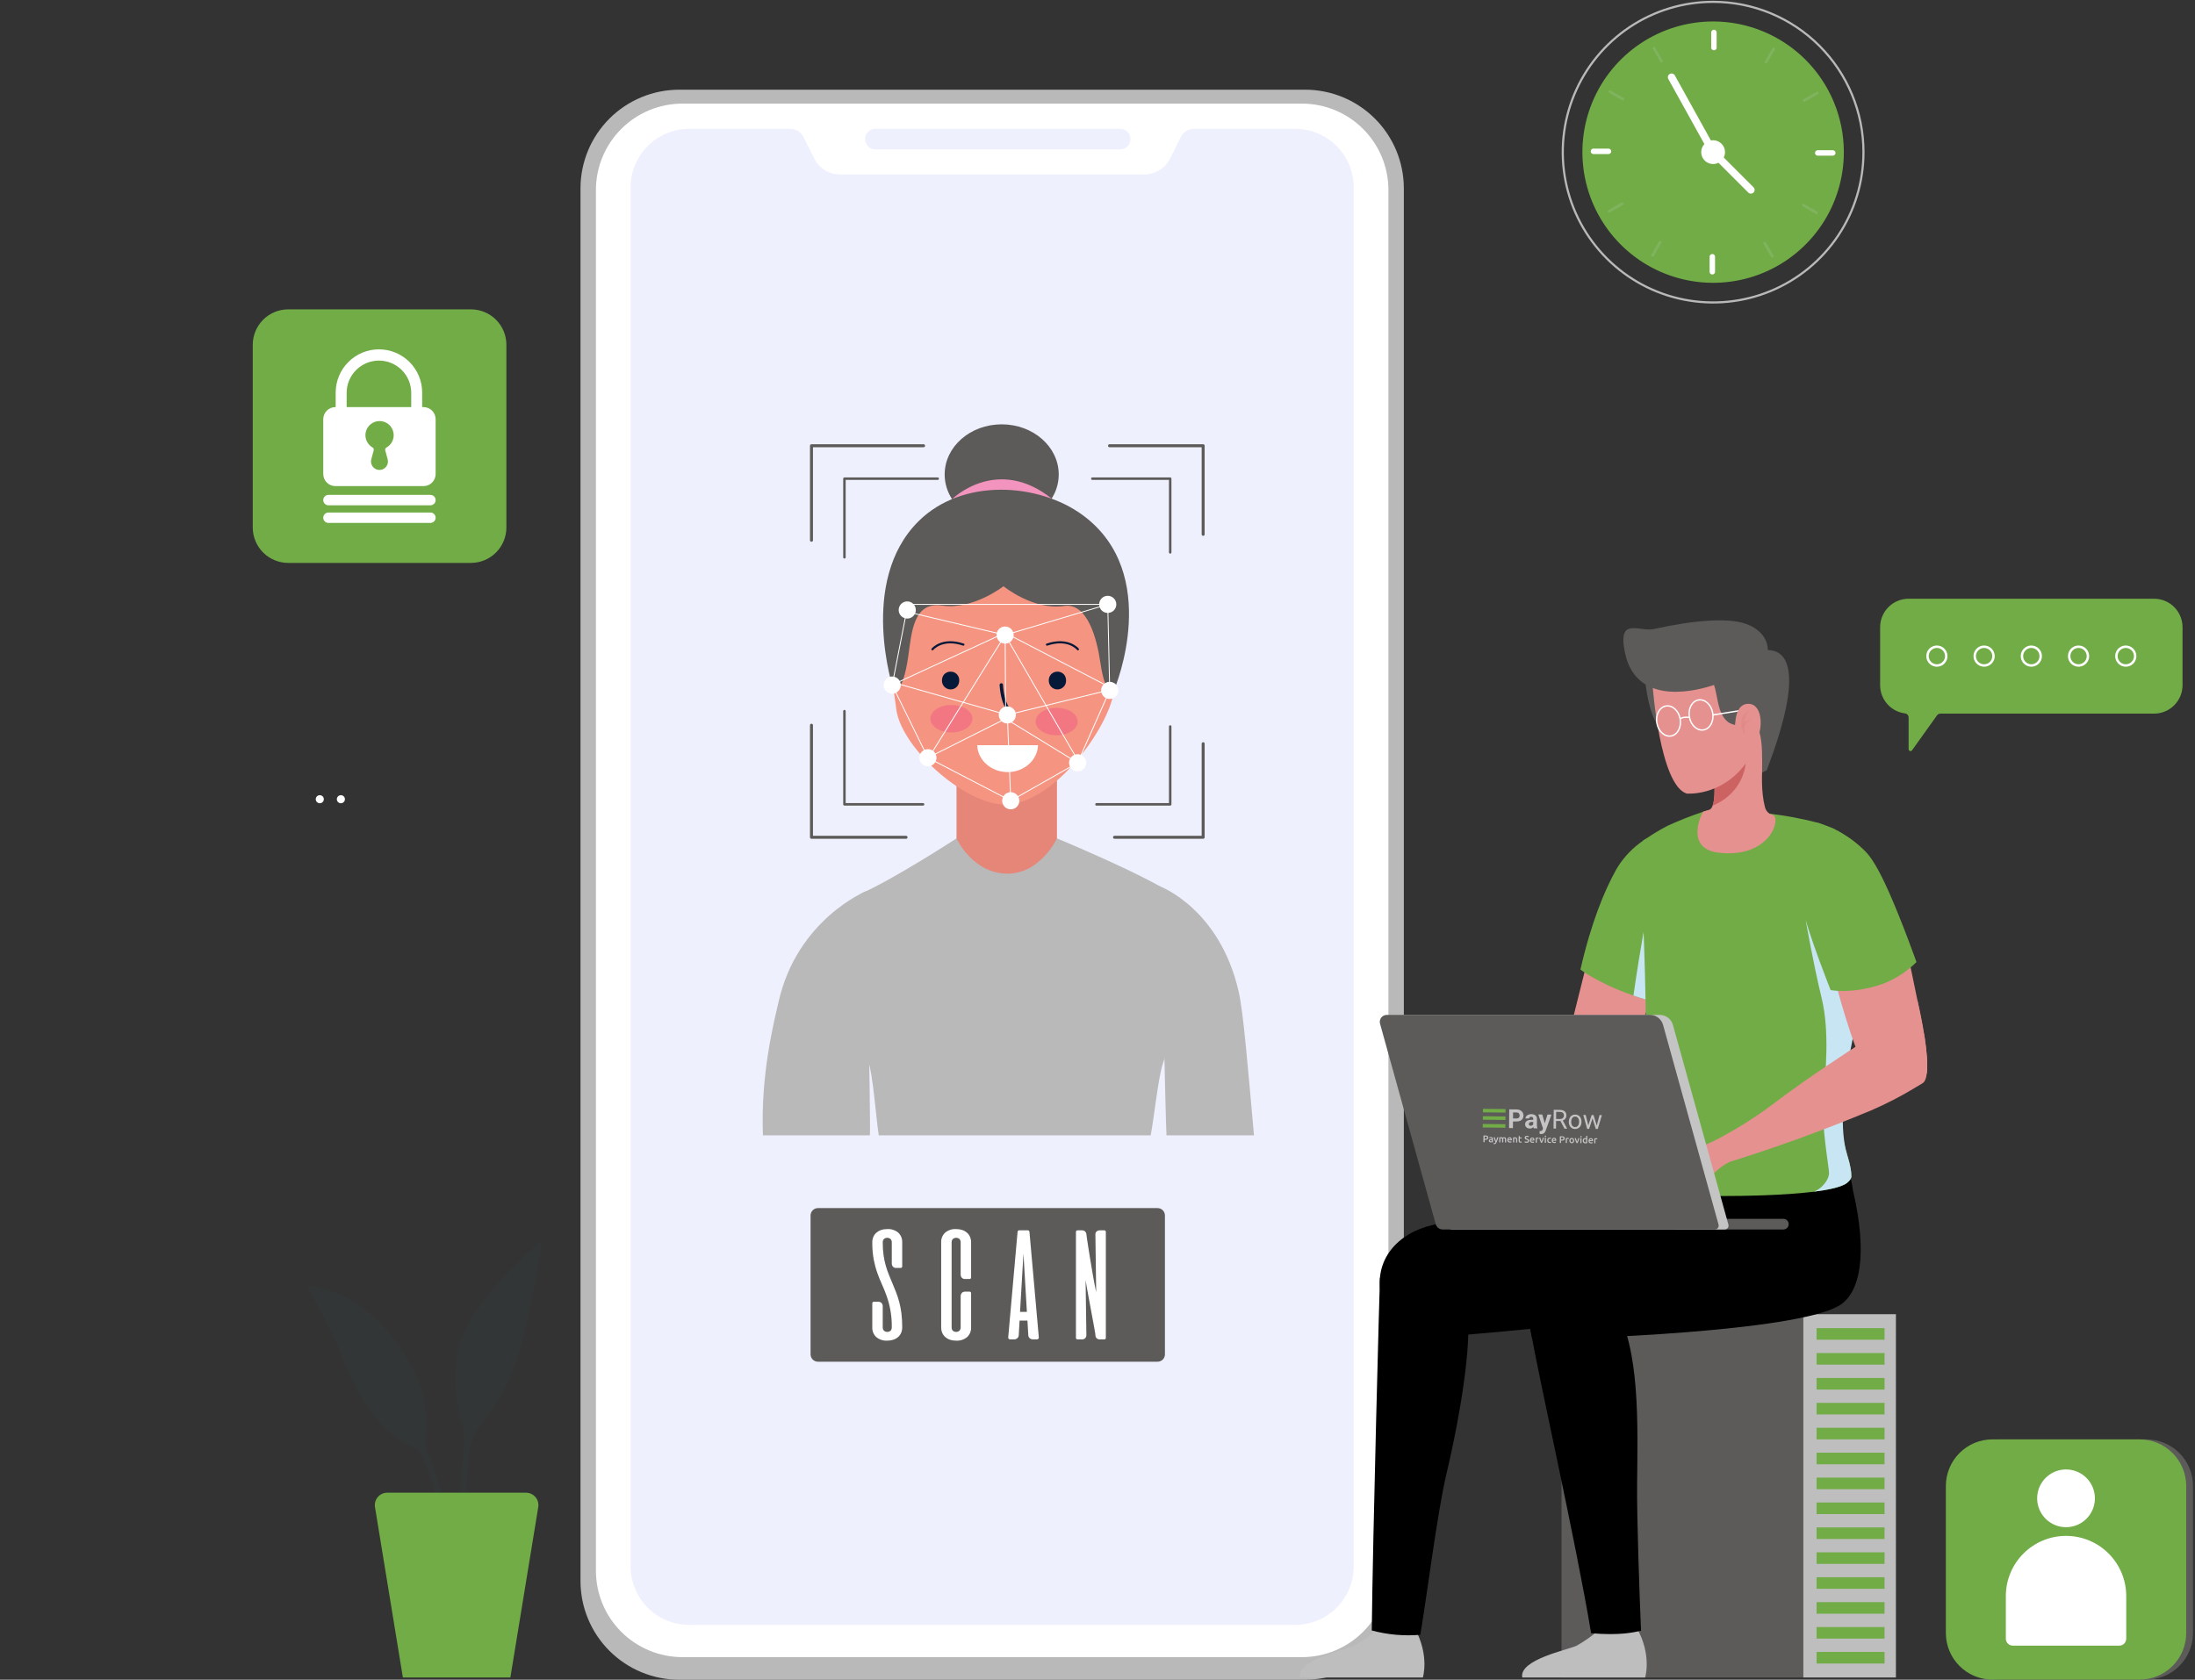 <svg width="533" height="408" viewBox="0 0 533 408" fill="none" xmlns="http://www.w3.org/2000/svg">
<rect x="0" y="0" width="533" height="408" fill="#333333" stroke="none"/>
<g clip-path="url(#clip0_328_8345)">
<path d="M316.909 407.999H164.941C161.791 407.999 158.673 407.379 155.763 406.174C152.854 404.969 150.21 403.203 147.983 400.977C145.756 398.75 143.99 396.106 142.784 393.197C141.579 390.287 140.959 387.169 140.959 384.02V45.763C140.959 42.614 141.58 39.495 142.785 36.586C143.99 33.677 145.757 31.034 147.984 28.807C150.211 26.581 152.855 24.815 155.764 23.61C158.673 22.405 161.792 21.786 164.941 21.786H316.909C323.268 21.786 329.367 24.313 333.864 28.81C338.361 33.307 340.887 39.406 340.887 45.765V384.023C340.887 390.382 338.361 396.481 333.864 400.978C329.367 405.475 323.268 408.001 316.909 408.001" fill="#B9B9B9"/>
<path d="M316.141 402.511H165.707C160.137 402.511 154.795 400.298 150.856 396.36C146.917 392.421 144.704 387.078 144.704 381.508V46.169C144.704 40.599 146.917 35.257 150.856 31.318C154.795 27.379 160.137 25.166 165.707 25.166H316.141C318.899 25.166 321.63 25.709 324.178 26.765C326.726 27.82 329.042 29.367 330.992 31.318C332.942 33.268 334.489 35.584 335.545 38.132C336.6 40.68 337.143 43.411 337.143 46.169V381.508C337.143 384.266 336.6 386.997 335.545 389.546C334.489 392.094 332.942 394.409 330.992 396.36C329.042 398.31 326.726 399.857 324.178 400.913C321.63 401.968 318.899 402.511 316.141 402.511Z" fill="white"/>
<path d="M328.719 45.511V380.459C328.719 382.327 328.351 384.177 327.636 385.903C326.921 387.628 325.874 389.196 324.553 390.517C323.232 391.838 321.664 392.886 319.938 393.601C318.212 394.315 316.363 394.683 314.495 394.683H167.35C165.482 394.683 163.632 394.315 161.907 393.601C160.181 392.886 158.613 391.838 157.292 390.517C155.971 389.196 154.924 387.628 154.209 385.903C153.494 384.177 153.126 382.327 153.126 380.459V45.511C153.126 41.739 154.625 38.121 157.292 35.453C159.96 32.786 163.578 31.287 167.35 31.287H191.884C192.552 31.287 193.206 31.473 193.775 31.823C194.343 32.174 194.802 32.676 195.101 33.273L197.707 38.475C198.289 39.648 199.188 40.636 200.301 41.326C201.415 42.016 202.7 42.38 204.01 42.379H277.832C279.143 42.38 280.427 42.016 281.541 41.326C282.655 40.636 283.554 39.648 284.137 38.475L286.741 33.273C287.04 32.676 287.499 32.174 288.067 31.823C288.635 31.473 289.29 31.287 289.957 31.287H314.496C318.268 31.287 321.886 32.786 324.553 35.453C327.221 38.121 328.72 41.739 328.72 45.511" fill="#EFF0FD"/>
<path d="M271.902 36.292H212.448C211.804 36.262 211.196 35.986 210.751 35.52C210.305 35.053 210.057 34.433 210.057 33.788C210.057 33.144 210.305 32.524 210.751 32.057C211.196 31.591 211.804 31.314 212.448 31.285H271.902C272.241 31.269 272.579 31.323 272.896 31.441C273.213 31.56 273.503 31.742 273.748 31.976C273.993 32.21 274.188 32.491 274.321 32.803C274.455 33.114 274.523 33.45 274.523 33.788C274.523 34.127 274.455 34.462 274.321 34.774C274.188 35.086 273.993 35.367 273.748 35.601C273.503 35.835 273.213 36.017 272.896 36.136C272.579 36.254 272.241 36.307 271.902 36.292Z" fill="#EFF0FD"/>
<path d="M437.893 319.213H379.178V407.453H437.893V319.213Z" fill="#5C5B59"/>
<path d="M460.375 319.213H437.893V407.453H460.375V319.213Z" fill="#BEBEBE"/>
<path d="M457.619 322.601H441.113V325.416H457.619V322.601Z" fill="#72AC47"/>
<path d="M457.619 328.651H441.113V331.468H457.619V328.651Z" fill="#72AC47"/>
<path d="M457.619 334.703H441.113V337.52H457.619V334.703Z" fill="#72AC47"/>
<path d="M457.619 340.751H441.113V343.566H457.619V340.751Z" fill="#72AC47"/>
<path d="M457.619 346.8H441.113V349.617H457.619V346.8Z" fill="#72AC47"/>
<path d="M457.619 352.852H441.113V355.667H457.619V352.852Z" fill="#72AC47"/>
<path d="M457.619 358.9H441.113V361.717H457.619V358.9Z" fill="#72AC47"/>
<path d="M457.619 364.95H441.113V367.766H457.619V364.95Z" fill="#72AC47"/>
<path d="M457.619 371H441.113V373.817H457.619V371Z" fill="#72AC47"/>
<path d="M457.619 377.051H441.113V379.866H457.619V377.051Z" fill="#72AC47"/>
<path d="M457.619 383.097H441.113V385.914H457.619V383.097Z" fill="#72AC47"/>
<path d="M457.619 389.149H441.113V391.965H457.619V389.149Z" fill="#72AC47"/>
<path d="M457.619 395.199H441.113V398.016H457.619V395.199Z" fill="#72AC47"/>
<path d="M457.619 401.249H441.113V404.065H457.619V401.249Z" fill="#72AC47"/>
<path d="M369.641 407.453H399.481C399.481 407.453 401.149 402.139 397.535 395.557C397.535 395.557 395.132 397.483 387.939 396.18C386.365 397.523 384.664 398.711 382.86 399.725C380.777 400.735 368.834 403.079 369.639 407.453" fill="#BEBEBE"/>
<path d="M371.721 323.31C373.648 334.81 382.542 373.718 386.363 396.704C393.35 397.298 396.705 396.498 398.484 396.088C398.136 388.072 397.446 368.901 397.529 360.492C397.66 346.284 398.327 327.546 392.072 317.262L371.04 318.918C371.168 320.028 371.284 320.931 371.387 321.577C371.488 322.197 371.604 322.769 371.717 323.31" fill="black"/>
<path d="M315.664 407.453H345.505C345.505 407.453 347.173 402.139 343.559 395.557C343.559 395.557 341.156 397.483 333.962 396.18C332.388 397.523 330.687 398.71 328.884 399.725C326.801 400.735 314.858 403.079 315.662 407.453" fill="#BEBEBE"/>
<path d="M333.099 396.031C336.937 397.065 340.926 397.422 344.886 397.087C346.473 387.849 348.981 367.519 351.234 357.991C354.735 343.179 358.159 322.812 355.781 315.545L335.091 310.35C335.025 311.005 333.338 373.342 333.099 396.033" fill="black"/>
<path d="M415.441 289.141C415.026 285.051 414.547 282.064 414.547 282.064L391.43 287.722L371.794 292.197C364.515 293.817 355.722 295.769 347.97 297.523C339.27 299.502 333.494 306.106 335.399 314.818L337.58 325.385C349.748 325.219 406.953 319.734 411.847 317.263C417.375 314.472 419.036 304.6 415.439 289.141" fill="black"/>
<path d="M449.947 289.141C449.54 286.218 448.729 283.365 447.538 280.664L425.938 287.721L406.302 292.196C399.023 293.816 390.23 295.769 382.478 297.522C373.778 299.501 368.002 306.105 369.908 314.817L372.088 325.384C384.256 325.218 435.11 323.446 446.355 317.262C451.782 314.279 453.547 304.6 449.946 289.14" fill="black"/>
<path d="M385.248 256.012C385.248 256.012 395.515 251.374 398.34 256.027C399.886 258.573 398.817 263.302 395.316 265.288C391.814 267.274 372.027 275.643 353.351 280.31C352.769 278.491 352.073 276.712 351.267 274.981C357.126 272.424 362.721 269.301 367.974 265.657C373.42 261.912 379.202 258.684 385.247 256.012" fill="#E5918F"/>
<path d="M387.815 223.952L379.015 259.096C379.015 259.096 379.924 267.981 388.898 263.621C397.871 259.26 403.817 231.261 403.817 231.261L387.815 223.952Z" fill="#E5918F"/>
<path d="M402.701 243.607C401.612 243.343 400.573 243.056 399.572 242.755C398.545 242.455 397.569 242.142 396.643 241.816C388.282 238.95 383.764 235.508 383.764 235.508C386.392 224.08 389.56 216.408 392.376 211.351C392.454 211.23 392.525 211.105 392.589 210.976L392.814 210.599C394.402 208.083 396.484 205.916 398.935 204.229C399.184 204.053 399.422 203.892 399.673 203.716L400.713 222.065L400.887 223.955L402.701 243.607Z" fill="#72AC47"/>
<path d="M402.701 243.607C401.611 243.343 400.573 243.057 399.572 242.756C398.545 242.456 397.569 242.143 396.643 241.817C398.398 229.457 399.985 221.69 399.985 221.69L400.886 223.956L402.701 243.607Z" fill="#C7E5F2"/>
<path d="M454.646 211.877C454.435 217.31 453.483 226.034 452.657 234.796C452.393 237.574 452.143 240.365 451.931 243.057C451.781 244.734 449.252 253.683 449.153 255.285C448.702 262.946 444.948 268.678 448.501 280.347C449.353 283.138 449.566 284.578 449.566 285.73C449.566 286.53 448.527 287.369 448.115 287.594C446.624 288.458 443.696 289.059 440.141 289.497H440.128C433.132 290.348 423.694 290.511 417.999 290.511C410.348 290.511 398.873 289.297 397.422 287.37C396.095 285.606 397.321 283.039 397.949 279.496C400.764 263.513 399.763 255.176 399.589 243.635C399.589 243.349 399.575 243.06 399.575 242.759C399.287 224.962 398.11 209.728 398.936 204.233C399.187 204.058 399.425 203.896 399.675 203.72C400.889 202.894 402.078 202.156 403.23 201.505C403.331 201.455 403.456 201.38 403.58 201.308C403.93 201.11 404.293 200.919 404.632 200.731C404.761 200.657 404.895 200.591 405.033 200.533C407.817 199.261 410.666 198.137 413.569 197.166C413.844 197.077 414.096 196.99 414.307 196.929C416.347 196.802 418.563 196.779 420.954 196.84C423.032 196.906 426.211 197.178 429.665 197.631H429.678C433.576 198.099 437.439 198.823 441.243 199.796C441.265 199.803 441.287 199.811 441.308 199.822C441.946 200.02 446.09 201.573 450.41 206.192C452.039 207.92 453.462 209.831 454.652 211.886" fill="#72AC47"/>
<path d="M448.5 280.343C449.352 283.134 449.564 284.573 449.564 285.725C449.564 286.526 448.525 287.365 448.113 287.589C446.624 288.453 443.694 289.054 440.141 289.492C441.604 289.317 444.132 286.995 444.132 284.899C444.132 283.431 442.229 273.522 442.756 267.124C443.284 260.742 444.32 250.577 442.343 242.442C440.352 234.306 438.487 223.604 438.487 223.604L449.641 230.337C449.641 230.337 451.08 232.352 452.657 234.794C452.393 237.573 452.143 240.364 451.931 243.056C451.781 244.733 444.947 268.676 448.502 280.343" fill="#C7E5F2"/>
<path d="M399.438 164.838C399.438 164.838 400.402 176.502 404.271 177.286C408.139 178.069 407.188 173.113 407.188 173.113L406.647 167.573L399.438 164.838Z" fill="#5C5B59"/>
<path d="M417.273 207.107C409.701 206.207 412.529 198.848 413.568 197.157C413.843 197.068 415.145 196.668 415.245 196.606C415.252 196.599 415.261 196.595 415.271 196.595C415.539 196.357 415.741 196.055 415.859 195.717C416.598 193.778 416.261 189.91 416.235 189.66V188.947C416.361 188.486 416.485 188.046 416.585 187.632L420.565 184.504L428.989 177.882C428.989 177.882 426.747 188.962 428.551 195.944C428.617 196.283 428.75 196.606 428.941 196.894C429.132 197.181 429.378 197.429 429.665 197.621C429.665 197.633 429.678 197.621 429.678 197.621C429.931 197.782 430.217 197.884 430.515 197.92C432.581 198.898 429.701 208.585 417.273 207.108" fill="#E5918F"/>
<path d="M423.946 184.921C423.946 184.921 423.876 192.314 415.851 195.713C416.597 193.784 416.253 189.914 416.229 189.665L419.593 187.027L423.946 184.921Z" fill="#CC6362"/>
<path d="M401.288 166.496C401.288 166.496 403.039 190.698 409.572 192.754C409.572 192.754 417.898 193.538 423.876 185.499C425.599 183.182 427.774 182.663 428.485 179.864C429.639 175.32 431.269 166.937 429.19 161.887C426.232 154.693 401.568 148.982 401.287 166.498" fill="#E5918F"/>
<path d="M429.29 157.891C429.182 153.495 424.733 151.852 424.733 151.852C420.303 149.778 411.098 150.674 401.607 152.791C399.381 153.288 396.59 151.922 395.035 153C393.157 154.303 395.027 160.255 395.027 160.255C398.689 171.343 412.16 167.737 416.209 166.369C417.171 169.223 417.047 173.193 419.446 175.239C420.814 176.405 423.191 176.439 425.609 176.035C425.906 176.601 427.023 177.1 427.251 177.876C428.011 180.469 427.903 184.519 427.879 187.646L429.021 187.089C429.171 186.242 440.986 158.254 429.29 157.891Z" fill="#5C5B59"/>
<path d="M407.989 174.646C408.331 176.657 407.34 178.501 405.775 178.767C404.21 179.033 402.666 177.619 402.323 175.61C401.981 173.6 402.972 171.755 404.537 171.489C406.103 171.223 407.646 172.637 407.989 174.646Z" stroke="white" stroke-width="0.33" stroke-miterlimit="10"/>
<path d="M415.886 173.172C416.229 175.182 415.237 177.027 413.672 177.292C412.107 177.557 410.563 176.145 410.221 174.136C409.879 172.127 410.87 170.281 412.435 170.016C414 169.75 415.544 171.162 415.886 173.172Z" stroke="white" stroke-width="0.33" stroke-miterlimit="10"/>
<path d="M407.989 174.647C407.989 174.647 408.335 174.085 410.154 174.243" stroke="white" stroke-width="0.33" stroke-miterlimit="10"/>
<path d="M415.955 173.654L422.704 172.575" stroke="white" stroke-width="0.33" stroke-miterlimit="10"/>
<path d="M423.201 181.142C427.85 182.923 429.302 171.481 424.886 170.975C421.539 170.59 421.401 175.262 421.401 175.262C421.401 175.262 420.544 180.127 423.201 181.144" fill="#E5918F"/>
<g opacity="0.5">
<g opacity="0.5">
<path opacity="0.5" d="M424.733 172.701C424.06 173.474 423.658 174.447 423.589 175.471C423.55 175.977 423.551 176.487 423.592 176.993C423.647 177.513 423.706 178.049 423.749 178.614C423.574 178.39 423.446 178.143 423.288 177.902C423.167 177.646 423.06 177.383 422.968 177.115C422.797 176.559 422.732 175.976 422.778 175.396C422.827 174.8 423.027 174.227 423.358 173.729C423.679 173.234 424.166 172.869 424.731 172.699" fill="#CC6362"/>
<path opacity="0.5" d="M425.458 174.869C424.976 174.943 424.53 175.167 424.183 175.509C423.87 175.832 423.661 176.24 423.583 176.682L422.816 176.408C423.061 175.898 423.451 175.471 423.938 175.182C424.398 174.922 424.929 174.812 425.455 174.869" fill="#CC6362"/>
</g>
</g>
<path d="M467.891 260.642V260.654C465.846 263.024 458.094 264.752 454.364 261.473C453.193 260.428 451.87 257.677 450.569 254.261C447.263 245.531 444.134 232.47 444.134 232.47L461.479 223.604C461.479 223.604 463.711 233.612 465.634 243.122C465.634 243.122 465.651 243.218 465.687 243.386C466.313 246.432 466.895 249.429 467.353 251.999C467.37 252.066 467.381 252.135 467.387 252.204C467.845 255.275 468.139 258.475 467.89 260.64" fill="#E5918F"/>
<path d="M437.58 220.321C439.256 227.287 444.522 240.488 444.522 240.488C448.21 241.1 453.155 240.422 457.255 238.948C460.296 237.776 463.058 235.982 465.367 233.682C465.367 233.682 461.875 223.866 458.74 216.814C455.928 210.483 454.238 208.121 453.02 206.866C451.005 204.809 448.681 203.081 446.131 201.743L437.58 220.321Z" fill="#72AC47"/>
<path d="M459.518 224.873L449.337 220.481L441.315 199.811C441.315 199.811 442.787 200.256 444.721 201.038H444.731C444.768 201.057 444.851 201.084 444.99 201.14C445.042 201.158 445.092 201.18 445.139 201.206C446.87 202.015 453.581 205.971 458.224 220.338C458.261 220.46 458.298 220.581 458.336 220.701C458.829 222.358 459.193 223.689 459.391 224.379C459.409 224.445 459.428 224.51 459.447 224.582C459.474 224.675 459.493 224.78 459.52 224.871" fill="#72AC47"/>
<path d="M467.889 260.643V260.656C467.739 261.926 467.391 262.838 466.762 263.162C466.661 263.228 465.238 264.075 465.139 264.138C461.688 266.24 458.094 268.099 454.384 269.7C442.106 274.836 429.572 279.339 416.832 283.192C416.18 281.397 415.413 279.646 414.535 277.95C420.281 275.152 425.741 271.801 430.837 267.943C438.929 261.767 450.568 254.263 450.568 254.263L453.507 250.806C453.507 250.806 463.956 241.19 465.634 243.124C465.634 243.124 465.651 243.22 465.687 243.388C465.936 244.39 466.765 248.079 467.353 252.001C467.37 252.068 467.381 252.137 467.386 252.206C467.845 255.277 468.139 258.477 467.889 260.642" fill="#E5918F"/>
<path d="M415.737 277.364C414.489 278.079 413.037 278.358 411.612 278.155C410.461 277.913 409.997 277.442 409.146 277.293C408.294 277.143 406.026 276.863 404.902 276.311C403.779 275.759 403.343 275.7 403.382 276.827C403.421 277.953 405.637 278.93 406.238 279.241C406.798 279.631 407.284 280.118 407.672 280.679C407.756 280.804 403.979 282.78 402.967 282.379C402.808 282.833 402.763 283.319 402.836 283.795C403.007 284.303 403.783 284.48 403.843 284.734C403.904 284.988 403.666 285.51 403.833 285.915C404.001 286.319 404.695 286.321 404.974 286.979C405.254 287.637 404.946 287.646 405.15 288.332C405.354 289.018 406.23 289.14 406.396 289.494C406.562 289.848 406.474 290.261 406.842 290.505C407.21 290.749 410.601 289.659 411.841 289.129C413.081 288.599 416.392 283.833 420.054 282.208L415.737 277.364Z" fill="#E5918F"/>
<path d="M433.077 298.633H406.688V296.051H433.077C433.415 296.058 433.736 296.198 433.972 296.439C434.208 296.68 434.34 297.004 434.34 297.342C434.34 297.679 434.208 298.003 433.972 298.245C433.736 298.486 433.415 298.625 433.077 298.633Z" fill="#5C5B59"/>
<path d="M418.8 298.633H352.72C352.335 298.633 351.96 298.507 351.654 298.275C351.347 298.042 351.125 297.715 351.021 297.344L337.497 248.658C337.427 248.406 337.417 248.142 337.466 247.886C337.515 247.63 337.623 247.388 337.781 247.181C337.939 246.973 338.143 246.805 338.377 246.689C338.611 246.573 338.869 246.513 339.129 246.514H403.03C403.754 246.513 404.459 246.751 405.036 247.189C405.613 247.627 406.03 248.243 406.224 248.941L419.7 297.452C419.738 297.591 419.744 297.736 419.717 297.877C419.69 298.019 419.631 298.152 419.544 298.266C419.457 298.38 419.345 298.473 419.216 298.537C419.087 298.601 418.945 298.634 418.802 298.634" fill="#C4C4C4"/>
<path d="M416.407 298.633H350.327C349.942 298.633 349.568 298.507 349.262 298.274C348.955 298.041 348.733 297.715 348.63 297.344L335.109 248.658C335.039 248.407 335.028 248.143 335.077 247.887C335.126 247.631 335.234 247.39 335.391 247.182C335.549 246.975 335.752 246.806 335.986 246.69C336.219 246.574 336.476 246.514 336.737 246.514H400.638C401.362 246.513 402.067 246.751 402.644 247.189C403.221 247.627 403.638 248.243 403.832 248.941L417.308 297.452C417.346 297.591 417.352 297.736 417.325 297.877C417.298 298.018 417.239 298.151 417.152 298.266C417.065 298.38 416.953 298.473 416.824 298.537C416.695 298.601 416.553 298.634 416.41 298.634" fill="#5C5B59"/>
<path d="M368.223 272.401L367.065 272.389L367.073 271.659L368.231 271.671C368.41 271.673 368.556 271.645 368.669 271.588C368.782 271.529 368.865 271.446 368.918 271.341C368.971 271.235 368.998 271.116 369 270.982C369.001 270.847 368.976 270.721 368.925 270.604C368.875 270.487 368.793 270.392 368.682 270.32C368.57 270.249 368.425 270.212 368.246 270.21L367.412 270.201L367.373 274.013L366.437 274.003L366.484 269.458L368.253 269.476C368.609 269.48 368.913 269.548 369.166 269.679C369.421 269.809 369.614 269.987 369.747 270.213C369.88 270.439 369.945 270.697 369.942 270.986C369.939 271.279 369.869 271.533 369.732 271.746C369.594 271.958 369.397 272.122 369.14 272.236C368.885 272.35 368.579 272.405 368.223 272.401ZM372.294 273.302L372.31 271.797C372.311 271.689 372.294 271.596 372.259 271.519C372.225 271.439 372.17 271.377 372.096 271.333C372.024 271.288 371.929 271.266 371.813 271.264C371.713 271.263 371.626 271.28 371.553 271.315C371.48 271.347 371.423 271.396 371.383 271.46C371.343 271.522 371.322 271.595 371.321 271.681L370.422 271.672C370.424 271.528 370.458 271.392 370.526 271.264C370.594 271.135 370.692 271.023 370.82 270.926C370.948 270.828 371.1 270.751 371.275 270.697C371.453 270.643 371.651 270.617 371.869 270.619C372.131 270.622 372.364 270.668 372.567 270.757C372.77 270.847 372.929 270.979 373.044 271.155C373.161 271.331 373.218 271.551 373.215 271.813L373.2 273.258C373.198 273.443 373.208 273.595 373.23 273.714C373.251 273.831 373.283 273.933 373.326 274.021L373.326 274.074L372.417 274.065C372.375 273.973 372.342 273.858 372.321 273.72C372.302 273.581 372.293 273.441 372.294 273.302ZM372.426 272.008L372.427 272.516L371.925 272.511C371.806 272.51 371.703 272.522 371.615 272.549C371.527 272.575 371.455 272.612 371.399 272.662C371.342 272.709 371.3 272.765 371.272 272.829C371.246 272.893 371.233 272.964 371.232 273.041C371.231 273.118 371.248 273.188 371.283 273.251C371.318 273.311 371.368 273.36 371.435 273.396C371.501 273.43 371.579 273.447 371.668 273.448C371.803 273.45 371.921 273.424 372.022 273.371C372.122 273.318 372.2 273.252 372.255 273.173C372.312 273.095 372.342 273.02 372.345 272.949L372.578 273.333C372.544 273.418 372.497 273.506 372.438 273.597C372.381 273.688 372.308 273.773 372.22 273.854C372.132 273.932 372.026 273.996 371.902 274.047C371.779 274.096 371.633 274.119 371.465 274.117C371.25 274.115 371.056 274.07 370.882 273.983C370.71 273.894 370.574 273.773 370.474 273.62C370.376 273.465 370.327 273.29 370.33 273.094C370.331 272.917 370.366 272.76 370.434 272.624C370.502 272.487 370.601 272.373 370.731 272.28C370.863 272.186 371.027 272.116 371.224 272.07C371.42 272.022 371.647 271.999 371.905 272.002L372.426 272.008ZM374.84 273.709L375.767 270.722L376.732 270.732L375.334 274.604C375.304 274.689 375.263 274.78 375.212 274.877C375.163 274.975 375.097 275.066 375.013 275.153C374.931 275.242 374.827 275.313 374.702 275.368C374.578 275.423 374.427 275.45 374.248 275.448C374.163 275.447 374.093 275.441 374.039 275.43C373.985 275.419 373.921 275.404 373.846 275.384L373.853 274.726C373.876 274.726 373.9 274.726 373.925 274.727C373.95 274.729 373.973 274.73 373.996 274.73C374.115 274.732 374.212 274.719 374.287 274.693C374.362 274.667 374.423 274.626 374.469 274.57C374.516 274.516 374.553 274.446 374.581 274.359L374.84 273.709ZM374.497 270.708L375.205 273.163L375.323 274.117L374.711 274.176L373.532 270.698L374.497 270.708ZM377.281 269.57L378.785 269.585C379.127 269.589 379.414 269.644 379.648 269.75C379.885 269.857 380.063 270.013 380.184 270.218C380.306 270.421 380.366 270.67 380.363 270.966C380.361 271.174 380.316 271.364 380.229 271.536C380.144 271.705 380.022 271.85 379.863 271.969C379.705 272.086 379.517 272.172 379.298 272.228L379.129 272.292L377.715 272.278L377.714 271.787L378.781 271.799C378.998 271.801 379.178 271.765 379.322 271.692C379.467 271.616 379.576 271.514 379.65 271.386C379.724 271.258 379.762 271.116 379.764 270.96C379.766 270.785 379.733 270.631 379.666 270.5C379.598 270.368 379.491 270.266 379.344 270.193C379.199 270.119 379.011 270.081 378.78 270.078L377.878 270.069L377.836 274.121L377.234 274.115L377.281 269.57ZM379.89 274.142L378.807 272.07L379.434 272.074L380.534 274.111L380.533 274.149L379.89 274.142ZM380.95 272.502L380.951 272.43C380.953 272.186 380.991 271.961 381.064 271.753C381.137 271.544 381.241 271.363 381.375 271.21C381.51 271.056 381.673 270.937 381.863 270.853C382.053 270.768 382.266 270.726 382.501 270.729C382.738 270.731 382.951 270.777 383.14 270.866C383.33 270.954 383.491 271.076 383.623 271.234C383.756 271.389 383.858 271.572 383.926 271.783C383.995 271.992 384.028 272.218 384.025 272.462L384.025 272.533C384.022 272.777 383.984 273.002 383.911 273.21C383.839 273.417 383.734 273.598 383.597 273.753C383.462 273.905 383.299 274.024 383.109 274.11C382.921 274.193 382.708 274.234 382.471 274.231C382.234 274.229 382.021 274.184 381.832 274.097C381.644 274.007 381.483 273.885 381.349 273.729C381.218 273.572 381.118 273.389 381.049 273.18C380.98 272.971 380.947 272.745 380.95 272.502ZM381.528 272.436L381.527 272.507C381.526 272.676 381.544 272.835 381.582 272.986C381.62 273.134 381.678 273.266 381.756 273.381C381.836 273.496 381.936 273.588 382.056 273.656C382.176 273.721 382.316 273.755 382.476 273.757C382.634 273.758 382.773 273.727 382.892 273.664C383.014 273.599 383.114 273.509 383.195 273.396C383.275 273.282 383.336 273.152 383.377 273.004C383.42 272.855 383.442 272.696 383.444 272.527L383.445 272.456C383.446 272.289 383.427 272.132 383.387 271.984C383.349 271.833 383.29 271.7 383.21 271.585C383.132 271.468 383.033 271.375 382.913 271.307C382.795 271.24 382.656 271.205 382.496 271.203C382.338 271.202 382.198 271.233 382.077 271.299C381.958 271.364 381.857 271.455 381.774 271.57C381.694 271.684 381.633 271.816 381.592 271.965C381.551 272.112 381.53 272.269 381.528 272.436ZM385.593 273.602L386.49 270.832L386.871 270.836L386.79 271.388L385.877 274.204L385.506 274.2L385.593 273.602ZM385.038 270.817L385.749 273.634L385.796 274.203L385.406 274.199L384.461 270.811L385.038 270.817ZM387.672 273.632L388.406 270.852L388.981 270.858L387.966 274.226L387.579 274.221L387.672 273.632ZM386.955 270.837L387.776 273.577L387.866 274.224L387.497 274.221L386.618 271.38L386.549 270.833L386.955 270.837Z" fill="#C4C4C4"/>
<path d="M365.585 269.388L360.095 269.331L360.086 270.183L365.576 270.239L365.585 269.388Z" fill="#72AC47"/>
<path d="M365.562 271.181L360.079 271.124L360.07 271.975L365.554 272.031L365.562 271.181Z" fill="#72AC47"/>
<path d="M365.546 273.067L360.057 273.01L360.048 273.86L365.538 273.917L365.546 273.067Z" fill="#72AC47"/>
<path d="M360.68 275.794C360.916 275.797 361.095 275.841 361.219 275.928C361.344 276.015 361.406 276.15 361.404 276.333C361.403 276.428 361.385 276.509 361.35 276.578C361.317 276.644 361.268 276.699 361.204 276.742C361.139 276.784 361.061 276.814 360.969 276.833C360.877 276.853 360.771 276.862 360.653 276.861L360.505 276.859L360.499 277.43L360.205 277.427L360.221 275.829C360.29 275.814 360.366 275.805 360.448 275.801C360.533 275.796 360.61 275.793 360.68 275.794ZM360.698 276.049C360.624 276.049 360.562 276.05 360.514 276.054L360.508 276.606L360.651 276.608C360.793 276.609 360.902 276.591 360.979 276.553C361.055 276.513 361.094 276.438 361.096 276.327C361.096 276.274 361.086 276.23 361.067 276.193C361.047 276.157 361.019 276.129 360.983 276.108C360.948 276.088 360.905 276.073 360.855 276.065C360.807 276.055 360.755 276.05 360.698 276.049ZM362.042 277.247C362.129 277.248 362.195 277.244 362.241 277.235L362.244 276.921C362.228 276.917 362.206 276.912 362.176 276.907C362.146 276.902 362.114 276.899 362.078 276.899C362.047 276.898 362.015 276.9 361.982 276.905C361.951 276.909 361.922 276.917 361.895 276.93C361.87 276.942 361.85 276.959 361.834 276.983C361.818 277.004 361.81 277.032 361.809 277.067C361.809 277.134 361.829 277.181 361.871 277.208C361.913 277.233 361.97 277.246 362.042 277.247ZM362.029 276.192C362.123 276.193 362.201 276.205 362.265 276.229C362.329 276.253 362.379 276.287 362.416 276.329C362.455 276.372 362.481 276.423 362.496 276.484C362.513 276.544 362.521 276.609 362.52 276.681L362.512 277.422C362.469 277.431 362.402 277.442 362.313 277.453C362.226 277.466 362.127 277.472 362.016 277.471C361.943 277.47 361.876 277.463 361.815 277.448C361.754 277.433 361.702 277.41 361.659 277.379C361.617 277.347 361.584 277.306 361.56 277.256C361.537 277.206 361.526 277.144 361.526 277.071C361.527 277.001 361.541 276.941 361.568 276.893C361.597 276.845 361.634 276.807 361.681 276.778C361.729 276.747 361.783 276.726 361.844 276.714C361.906 276.7 361.971 276.694 362.038 276.695C362.069 276.695 362.102 276.698 362.136 276.703C362.17 276.706 362.207 276.713 362.246 276.723L362.246 276.676C362.247 276.643 362.243 276.612 362.236 276.582C362.228 276.552 362.214 276.527 362.194 276.505C362.176 276.481 362.15 276.463 362.118 276.45C362.087 276.437 362.047 276.431 361.999 276.43C361.933 276.429 361.873 276.433 361.818 276.442C361.764 276.451 361.719 276.461 361.685 276.474L361.652 276.244C361.688 276.232 361.74 276.22 361.809 276.208C361.878 276.196 361.951 276.191 362.029 276.192ZM363.84 276.241C363.709 276.704 363.558 277.124 363.387 277.499C363.356 277.569 363.323 277.629 363.29 277.678C363.256 277.728 363.219 277.769 363.178 277.801C363.138 277.834 363.092 277.857 363.042 277.87C362.992 277.885 362.934 277.892 362.869 277.892C362.825 277.891 362.782 277.886 362.738 277.876C362.696 277.867 362.664 277.856 362.642 277.845L362.696 277.619C362.752 277.641 362.807 277.652 362.862 277.653C362.935 277.654 362.992 277.636 363.033 277.601C363.076 277.567 363.113 277.514 363.145 277.441C363.058 277.268 362.974 277.08 362.893 276.877C362.814 276.673 362.744 276.457 362.682 276.229L362.984 276.232C362.999 276.298 363.017 276.369 363.038 276.445C363.061 276.522 363.085 276.6 363.111 276.68C363.136 276.758 363.164 276.837 363.192 276.915C363.221 276.993 363.25 277.066 363.279 277.133C363.33 276.995 363.379 276.848 363.424 276.693C363.469 276.536 363.511 276.384 363.548 276.238L363.84 276.241ZM364.745 276.83C364.747 276.703 364.731 276.61 364.699 276.554C364.669 276.496 364.61 276.466 364.522 276.465C364.491 276.465 364.457 276.467 364.419 276.471C364.382 276.476 364.354 276.479 364.335 276.482L364.325 277.469L364.042 277.466L364.054 276.283C364.109 276.268 364.18 276.254 364.267 276.241C364.356 276.228 364.45 276.221 364.548 276.222C364.632 276.223 364.701 276.235 364.754 276.257C364.808 276.28 364.853 276.309 364.888 276.345C364.906 276.333 364.928 276.32 364.954 276.306C364.981 276.292 365.011 276.28 365.044 276.27C365.076 276.258 365.111 276.248 365.147 276.24C365.184 276.233 365.222 276.229 365.259 276.23C365.354 276.231 365.432 276.246 365.493 276.274C365.555 276.301 365.603 276.34 365.637 276.39C365.672 276.439 365.695 276.499 365.707 276.569C365.721 276.638 365.727 276.713 365.726 276.796L365.719 277.484L365.436 277.481L365.442 276.838C365.444 276.71 365.429 276.618 365.399 276.561C365.368 276.503 365.308 276.474 365.219 276.473C365.174 276.472 365.131 276.48 365.09 276.495C365.05 276.508 365.019 276.522 364.999 276.536C365.011 276.575 365.019 276.616 365.023 276.66C365.027 276.704 365.029 276.751 365.029 276.801L365.022 277.477L364.739 277.474L364.745 276.83ZM366.004 276.881C366.005 276.773 366.022 276.679 366.054 276.598C366.087 276.518 366.131 276.451 366.184 276.398C366.238 276.344 366.299 276.305 366.368 276.279C366.437 276.251 366.507 276.238 366.579 276.239C366.747 276.241 366.878 276.294 366.97 276.4C367.064 276.505 367.11 276.661 367.108 276.869C367.108 276.884 367.107 276.902 367.105 276.923C367.105 276.941 367.104 276.958 367.102 276.974L366.295 276.966C366.302 277.064 366.336 277.141 366.396 277.196C366.458 277.25 366.547 277.277 366.664 277.278C366.733 277.279 366.795 277.273 366.851 277.262C366.909 277.25 366.955 277.237 366.988 277.223L367.023 277.455C367.007 277.463 366.985 277.471 366.957 277.48C366.93 277.488 366.899 277.494 366.863 277.5C366.829 277.508 366.791 277.514 366.751 277.518C366.71 277.522 366.669 277.524 366.627 277.524C366.519 277.522 366.426 277.506 366.346 277.474C366.267 277.44 366.202 277.395 366.151 277.338C366.1 277.28 366.063 277.213 366.039 277.136C366.015 277.058 366.003 276.973 366.004 276.881ZM366.826 276.763C366.827 276.724 366.822 276.687 366.811 276.653C366.8 276.617 366.784 276.586 366.763 276.561C366.743 276.534 366.717 276.514 366.686 276.5C366.657 276.484 366.621 276.475 366.579 276.475C366.535 276.475 366.497 276.483 366.464 276.5C366.431 276.515 366.403 276.536 366.379 276.562C366.357 276.588 366.34 276.618 366.327 276.653C366.314 276.687 366.305 276.722 366.3 276.758L366.826 276.763ZM367.414 276.318C367.469 276.303 367.54 276.288 367.627 276.275C367.715 276.262 367.812 276.256 367.918 276.257C368.017 276.258 368.101 276.273 368.167 276.302C368.234 276.329 368.287 276.368 368.325 276.418C368.365 276.467 368.393 276.527 368.408 276.597C368.424 276.666 368.432 276.741 368.431 276.824L368.424 277.512L368.141 277.509L368.148 276.866C368.148 276.8 368.144 276.745 368.135 276.699C368.128 276.652 368.114 276.615 368.094 276.587C368.076 276.557 368.05 276.535 368.015 276.523C367.983 276.508 367.942 276.501 367.894 276.5C367.858 276.5 367.821 276.502 367.782 276.506C367.743 276.51 367.714 276.514 367.695 276.517L367.685 277.504L367.402 277.501L367.414 276.318ZM368.772 275.969L369.055 275.925L369.052 276.295L369.487 276.299L369.484 276.535L369.049 276.531L369.044 277.029C369.043 277.127 369.058 277.198 369.089 277.24C369.119 277.283 369.172 277.304 369.247 277.305C369.298 277.306 369.344 277.301 369.383 277.29C369.423 277.28 369.456 277.27 369.479 277.261L369.523 277.486C369.491 277.499 369.448 277.513 369.394 277.526C369.341 277.541 369.279 277.549 369.207 277.548C369.12 277.547 369.047 277.535 368.988 277.51C368.93 277.487 368.884 277.453 368.851 277.408C368.817 277.363 368.793 277.309 368.78 277.246C368.766 277.182 368.76 277.11 368.761 277.029L368.772 275.969ZM370.703 277.315C370.809 277.316 370.886 277.299 370.935 277.264C370.984 277.229 371.008 277.178 371.009 277.113C371.009 277.074 371.001 277.04 370.984 277.012C370.969 276.984 370.946 276.958 370.915 276.936C370.885 276.913 370.849 276.891 370.806 276.872C370.762 276.851 370.712 276.831 370.656 276.812C370.601 276.791 370.546 276.769 370.493 276.745C370.442 276.719 370.397 276.688 370.356 276.652C370.318 276.616 370.286 276.573 370.262 276.522C370.239 276.472 370.228 276.412 370.229 276.342C370.23 276.195 370.282 276.081 370.384 276C370.486 275.917 370.625 275.876 370.799 275.878C370.901 275.879 370.99 275.891 371.068 275.916C371.147 275.938 371.21 275.963 371.254 275.99L371.161 276.228C371.108 276.198 371.05 276.174 370.986 276.158C370.924 276.142 370.859 276.133 370.792 276.133C370.713 276.132 370.65 276.148 370.605 276.18C370.561 276.212 370.538 276.258 370.538 276.317C370.537 276.353 370.544 276.384 370.558 276.411C370.573 276.436 370.594 276.459 370.62 276.479C370.648 276.5 370.68 276.519 370.715 276.537C370.753 276.554 370.793 276.571 370.837 276.587C370.913 276.616 370.98 276.645 371.039 276.676C371.1 276.704 371.15 276.739 371.19 276.78C371.232 276.819 371.263 276.867 371.285 276.921C371.306 276.975 371.316 277.039 371.315 277.116C371.314 277.262 371.26 277.376 371.155 277.456C371.051 277.534 370.9 277.572 370.7 277.57C370.633 277.57 370.572 277.564 370.515 277.554C370.461 277.546 370.412 277.535 370.368 277.522C370.326 277.51 370.29 277.497 370.259 277.484C370.228 277.47 370.203 277.457 370.184 277.446L370.273 277.206C370.315 277.229 370.372 277.253 370.443 277.278C370.515 277.302 370.601 277.314 370.703 277.315ZM371.495 276.938C371.496 276.83 371.513 276.736 371.545 276.655C371.578 276.574 371.622 276.508 371.675 276.455C371.729 276.401 371.79 276.361 371.859 276.335C371.928 276.308 371.998 276.295 372.07 276.296C372.239 276.297 372.369 276.351 372.461 276.456C372.555 276.562 372.601 276.718 372.599 276.926C372.599 276.941 372.598 276.959 372.596 276.979C372.596 276.998 372.595 277.015 372.594 277.031L371.787 277.022C371.793 277.121 371.827 277.198 371.887 277.253C371.949 277.306 372.038 277.334 372.155 277.335C372.224 277.336 372.286 277.33 372.343 277.318C372.4 277.306 372.446 277.294 372.479 277.28L372.514 277.512C372.498 277.52 372.476 277.528 372.448 277.537C372.421 277.544 372.39 277.551 372.354 277.557C372.32 277.564 372.282 277.57 372.242 277.575C372.201 277.579 372.16 277.581 372.118 277.58C372.01 277.579 371.917 277.563 371.837 277.531C371.758 277.497 371.693 277.452 371.642 277.395C371.592 277.337 371.554 277.27 371.53 277.193C371.506 277.115 371.494 277.03 371.495 276.938ZM372.317 276.82C372.318 276.781 372.313 276.744 372.302 276.71C372.292 276.674 372.275 276.643 372.254 276.618C372.234 276.591 372.208 276.571 372.177 276.556C372.148 276.54 372.112 276.532 372.07 276.532C372.026 276.531 371.988 276.54 371.955 276.556C371.922 276.572 371.894 276.592 371.87 276.619C371.848 276.645 371.831 276.675 371.818 276.709C371.805 276.744 371.796 276.779 371.791 276.814L372.317 276.82ZM373.6 276.597C373.577 276.589 373.544 276.581 373.502 276.572C373.461 276.563 373.414 276.557 373.359 276.557C373.328 276.557 373.295 276.559 373.259 276.565C373.224 276.571 373.2 276.576 373.186 276.581L373.176 277.561L372.893 277.558L372.905 276.393C372.96 276.373 373.028 276.355 373.109 276.339C373.192 276.321 373.283 276.313 373.383 276.314C373.402 276.314 373.423 276.316 373.448 276.319C373.473 276.321 373.498 276.324 373.523 276.329C373.548 276.333 373.572 276.338 373.595 276.344C373.619 276.349 373.637 276.354 373.651 276.359L373.6 276.597ZM374.191 277.571C374.114 277.41 374.036 277.225 373.956 277.017C373.877 276.807 373.805 276.583 373.74 276.343L374.042 276.346C374.058 276.415 374.077 276.489 374.098 276.569C374.121 276.647 374.144 276.726 374.168 276.806C374.194 276.884 374.22 276.961 374.245 277.036C374.273 277.11 374.298 277.176 374.321 277.236C374.345 277.177 374.37 277.111 374.397 277.038C374.425 276.963 374.451 276.887 374.477 276.809C374.504 276.73 374.53 276.652 374.554 276.574C374.578 276.495 374.6 276.421 374.617 276.352L374.91 276.355C374.84 276.593 374.763 276.816 374.678 277.024C374.595 277.231 374.514 277.414 374.434 277.574L374.191 277.571ZM375.394 277.584L375.111 277.581L375.123 276.358L375.406 276.36L375.394 277.584ZM375.441 276.003C375.44 276.056 375.422 276.098 375.388 276.129C375.353 276.16 375.312 276.175 375.266 276.174C375.217 276.174 375.176 276.158 375.142 276.126C375.108 276.095 375.092 276.052 375.092 275.999C375.093 275.945 375.11 275.902 375.145 275.871C375.179 275.84 375.221 275.825 375.269 275.826C375.316 275.826 375.356 275.842 375.39 275.874C375.424 275.905 375.441 275.948 375.441 276.003ZM375.693 276.976C375.694 276.886 375.709 276.802 375.738 276.724C375.767 276.645 375.807 276.577 375.859 276.52C375.913 276.462 375.978 276.418 376.053 276.386C376.128 276.354 376.212 276.338 376.306 276.339C376.421 276.341 376.53 276.363 376.633 276.406L376.569 276.637C376.537 276.622 376.5 276.61 376.457 276.601C376.417 276.591 376.373 276.586 376.327 276.585C376.216 276.584 376.131 276.618 376.073 276.688C376.015 276.756 375.985 276.853 375.983 276.979C375.982 277.101 376.008 277.198 376.062 277.27C376.116 277.341 376.208 277.377 376.337 277.378C376.386 277.379 376.433 277.375 376.48 277.366C376.527 277.357 376.568 277.346 376.602 277.332L376.639 277.566C376.608 277.581 376.56 277.595 376.496 277.607C376.434 277.619 376.369 277.624 376.302 277.624C376.197 277.622 376.106 277.606 376.029 277.574C375.953 277.54 375.889 277.495 375.838 277.439C375.789 277.38 375.752 277.312 375.728 277.234C375.704 277.154 375.692 277.068 375.693 276.976ZM376.797 276.992C376.798 276.885 376.814 276.791 376.846 276.71C376.88 276.629 376.923 276.563 376.977 276.51C377.031 276.456 377.092 276.416 377.161 276.39C377.23 276.363 377.3 276.35 377.372 276.35C377.54 276.352 377.67 276.406 377.763 276.511C377.857 276.617 377.903 276.773 377.901 276.98C377.901 276.996 377.9 277.014 377.898 277.034C377.898 277.053 377.897 277.07 377.895 277.086L377.088 277.077C377.095 277.176 377.128 277.252 377.189 277.308C377.25 277.361 377.34 277.389 377.457 277.39C377.525 277.391 377.588 277.385 377.644 277.373C377.702 277.361 377.747 277.348 377.78 277.335L377.815 277.567C377.8 277.574 377.778 277.583 377.749 277.592C377.723 277.599 377.692 277.606 377.656 277.612C377.621 277.619 377.584 277.625 377.543 277.629C377.503 277.634 377.461 277.636 377.419 277.635C377.312 277.634 377.218 277.617 377.139 277.585C377.06 277.552 376.995 277.507 376.944 277.45C376.893 277.392 376.856 277.324 376.831 277.248C376.807 277.17 376.796 277.084 376.797 276.992ZM377.619 276.875C377.619 276.836 377.614 276.799 377.604 276.764C377.593 276.729 377.577 276.698 377.555 276.673C377.535 276.646 377.51 276.626 377.479 276.611C377.449 276.595 377.414 276.587 377.372 276.587C377.328 276.586 377.29 276.594 377.257 276.611C377.224 276.626 377.195 276.647 377.172 276.673C377.15 276.7 377.132 276.73 377.119 276.764C377.107 276.798 377.098 276.833 377.093 276.869L377.619 276.875ZM379.23 275.986C379.465 275.988 379.645 276.033 379.769 276.12C379.894 276.207 379.956 276.342 379.954 276.524C379.953 276.62 379.935 276.701 379.9 276.77C379.867 276.836 379.818 276.891 379.753 276.934C379.689 276.976 379.611 277.006 379.518 277.025C379.426 277.045 379.321 277.054 379.202 277.052L379.055 277.051L379.049 277.622L378.754 277.619L378.771 276.021C378.84 276.006 378.915 275.997 378.998 275.993C379.082 275.988 379.16 275.985 379.23 275.986ZM379.248 276.241C379.173 276.24 379.112 276.242 379.063 276.246L379.058 276.798L379.2 276.8C379.342 276.801 379.451 276.783 379.528 276.745C379.605 276.705 379.644 276.63 379.645 276.519C379.646 276.466 379.636 276.421 379.616 276.385C379.596 276.349 379.569 276.321 379.533 276.3C379.497 276.28 379.454 276.265 379.405 276.257C379.356 276.247 379.304 276.242 379.248 276.241ZM380.905 276.672C380.881 276.664 380.849 276.656 380.807 276.648C380.766 276.638 380.719 276.633 380.664 276.632C380.633 276.632 380.599 276.635 380.563 276.641C380.529 276.647 380.505 276.652 380.491 276.656L380.481 277.636L380.198 277.633L380.21 276.469C380.264 276.449 380.332 276.431 380.414 276.415C380.497 276.397 380.588 276.388 380.688 276.389C380.706 276.39 380.728 276.391 380.753 276.395C380.778 276.397 380.803 276.4 380.828 276.405C380.853 276.408 380.877 276.413 380.9 276.42C380.924 276.425 380.942 276.429 380.956 276.434L380.905 276.672ZM382.254 277.042C382.253 277.138 382.238 277.226 382.209 277.306C382.18 277.385 382.139 277.452 382.087 277.508C382.035 277.564 381.972 277.607 381.899 277.637C381.827 277.667 381.747 277.682 381.66 277.681C381.573 277.68 381.493 277.664 381.422 277.632C381.35 277.6 381.289 277.556 381.238 277.499C381.187 277.442 381.148 277.374 381.119 277.294C381.092 277.215 381.078 277.126 381.079 277.03C381.08 276.933 381.095 276.846 381.124 276.768C381.155 276.689 381.196 276.622 381.248 276.566C381.302 276.51 381.364 276.468 381.436 276.439C381.508 276.409 381.587 276.394 381.673 276.395C381.759 276.396 381.837 276.412 381.909 276.444C381.982 276.474 382.044 276.518 382.095 276.575C382.146 276.631 382.185 276.7 382.212 276.779C382.241 276.858 382.255 276.945 382.254 277.042ZM381.964 277.039C381.965 276.917 381.939 276.821 381.887 276.75C381.836 276.678 381.764 276.641 381.671 276.64C381.577 276.639 381.503 276.675 381.45 276.746C381.397 276.815 381.371 276.911 381.369 277.033C381.368 277.156 381.393 277.254 381.444 277.326C381.496 277.398 381.569 277.435 381.662 277.436C381.756 277.437 381.829 277.402 381.881 277.33C381.935 277.259 381.962 277.162 381.964 277.039ZM382.825 277.661C382.749 277.499 382.67 277.314 382.59 277.106C382.511 276.896 382.439 276.672 382.374 276.433L382.676 276.436C382.693 276.504 382.711 276.579 382.732 276.658C382.755 276.737 382.778 276.816 382.802 276.895C382.828 276.974 382.854 277.05 382.879 277.125C382.907 277.199 382.932 277.266 382.955 277.325C382.979 277.266 383.004 277.2 383.032 277.127C383.059 277.052 383.085 276.976 383.111 276.899C383.138 276.819 383.164 276.741 383.188 276.663C383.213 276.584 383.234 276.51 383.251 276.442L383.544 276.445C383.474 276.682 383.397 276.905 383.312 277.114C383.229 277.32 383.148 277.503 383.068 277.663L382.825 277.661ZM384.028 277.673L383.745 277.67L383.758 276.447L384.041 276.45L384.028 277.673ZM384.075 276.092C384.074 276.145 384.057 276.187 384.022 276.218C383.987 276.249 383.947 276.264 383.9 276.263C383.851 276.263 383.81 276.247 383.776 276.215C383.742 276.184 383.726 276.142 383.726 276.089C383.727 276.034 383.744 275.991 383.779 275.96C383.814 275.93 383.855 275.914 383.903 275.915C383.95 275.915 383.991 275.931 384.025 275.963C384.059 275.995 384.075 276.038 384.075 276.092ZM384.618 277.064C384.616 277.189 384.645 277.287 384.703 277.36C384.762 277.43 384.843 277.466 384.948 277.467C384.993 277.468 385.031 277.467 385.063 277.464C385.095 277.46 385.122 277.455 385.142 277.451L385.149 276.749C385.125 276.732 385.091 276.716 385.049 276.701C385.009 276.685 384.965 276.677 384.919 276.676C384.816 276.675 384.74 276.71 384.691 276.779C384.643 276.849 384.619 276.944 384.618 277.064ZM385.423 277.65C385.367 277.667 385.296 277.681 385.21 277.695C385.126 277.708 385.037 277.714 384.943 277.713C384.846 277.712 384.76 277.696 384.684 277.666C384.608 277.635 384.543 277.593 384.489 277.537C384.436 277.481 384.396 277.413 384.367 277.335C384.34 277.255 384.326 277.166 384.327 277.068C384.328 276.971 384.341 276.884 384.365 276.806C384.391 276.727 384.428 276.66 384.475 276.604C384.522 276.548 384.58 276.506 384.647 276.477C384.714 276.447 384.792 276.432 384.879 276.433C384.938 276.433 384.99 276.441 385.036 276.455C385.081 276.47 385.119 276.486 385.152 276.503L385.158 275.916L385.442 275.872L385.423 277.65ZM385.721 277.085C385.722 276.977 385.738 276.883 385.77 276.802C385.804 276.721 385.848 276.655 385.901 276.602C385.955 276.548 386.016 276.508 386.085 276.483C386.154 276.455 386.224 276.442 386.296 276.443C386.464 276.444 386.595 276.498 386.687 276.603C386.781 276.709 386.827 276.865 386.825 277.073C386.825 277.088 386.824 277.106 386.822 277.126C386.822 277.145 386.821 277.162 386.819 277.178L386.012 277.17C386.019 277.268 386.053 277.345 386.113 277.4C386.175 277.454 386.264 277.481 386.381 277.482C386.45 277.483 386.512 277.477 386.568 277.465C386.626 277.453 386.671 277.441 386.704 277.427L386.739 277.659C386.724 277.667 386.702 277.675 386.674 277.684C386.647 277.692 386.616 277.698 386.58 277.704C386.545 277.712 386.508 277.717 386.467 277.722C386.427 277.726 386.385 277.728 386.343 277.727C386.236 277.726 386.142 277.71 386.063 277.678C385.984 277.644 385.919 277.599 385.868 277.542C385.817 277.484 385.78 277.417 385.756 277.34C385.731 277.262 385.72 277.177 385.721 277.085ZM386.543 276.967C386.543 276.928 386.538 276.891 386.528 276.857C386.517 276.821 386.501 276.79 386.48 276.765C386.46 276.738 386.434 276.718 386.403 276.703C386.374 276.688 386.338 276.679 386.296 276.679C386.252 276.678 386.214 276.687 386.181 276.703C386.148 276.719 386.12 276.739 386.096 276.766C386.074 276.792 386.056 276.822 386.044 276.856C386.031 276.891 386.022 276.926 386.017 276.961L386.543 276.967ZM387.826 276.744C387.802 276.736 387.77 276.728 387.728 276.719C387.687 276.71 387.64 276.705 387.585 276.704C387.554 276.704 387.52 276.706 387.484 276.712C387.45 276.718 387.426 276.723 387.412 276.728L387.402 277.708L387.119 277.705L387.131 276.54C387.185 276.52 387.253 276.502 387.335 276.486C387.417 276.468 387.509 276.46 387.609 276.461C387.627 276.461 387.649 276.463 387.674 276.466C387.699 276.468 387.724 276.471 387.749 276.476C387.774 276.48 387.798 276.485 387.821 276.491C387.845 276.496 387.863 276.501 387.877 276.506L387.826 276.744Z" fill="#C4C4C4"/>
<path d="M523.058 145.428H463.457C461.623 145.428 459.864 146.156 458.567 147.454C457.27 148.751 456.541 150.51 456.541 152.344V166.423C456.542 168.106 457.156 169.731 458.268 170.993C459.381 172.256 460.916 173.07 462.585 173.282C462.826 173.313 463.047 173.43 463.208 173.612C463.369 173.794 463.457 174.029 463.457 174.271V181.979C463.457 182.076 463.488 182.17 463.545 182.249C463.602 182.328 463.683 182.386 463.775 182.416C463.867 182.445 463.967 182.445 464.059 182.414C464.151 182.384 464.231 182.325 464.288 182.246L470.355 173.757C470.449 173.627 470.571 173.52 470.714 173.447C470.856 173.374 471.014 173.336 471.175 173.336H523.058C524.892 173.335 526.651 172.606 527.948 171.309C529.245 170.012 529.973 168.253 529.973 166.419V152.344C529.973 150.51 529.245 148.751 527.948 147.454C526.651 146.157 524.892 145.428 523.058 145.428Z" fill="#72AC47"/>
<path d="M472.601 159.365C472.601 159.815 472.467 160.255 472.217 160.63C471.967 161.005 471.611 161.297 471.195 161.469C470.779 161.642 470.321 161.687 469.879 161.599C469.437 161.511 469.031 161.294 468.713 160.976C468.394 160.657 468.177 160.251 468.09 159.809C468.002 159.368 468.047 158.91 468.219 158.493C468.392 158.077 468.684 157.722 469.058 157.471C469.433 157.221 469.873 157.088 470.324 157.088C470.623 157.088 470.919 157.147 471.195 157.261C471.472 157.375 471.723 157.543 471.934 157.755C472.145 157.966 472.313 158.217 472.427 158.493C472.542 158.769 472.601 159.066 472.601 159.365V159.365Z" stroke="white" stroke-width="0.591" stroke-miterlimit="10"/>
<path d="M484.068 159.365C484.068 159.815 483.935 160.256 483.684 160.631C483.434 161.005 483.078 161.298 482.662 161.47C482.246 161.643 481.788 161.688 481.346 161.6C480.904 161.512 480.498 161.295 480.179 160.977C479.86 160.658 479.643 160.252 479.555 159.81C479.468 159.368 479.513 158.91 479.685 158.494C479.858 158.077 480.15 157.721 480.525 157.471C480.9 157.221 481.34 157.088 481.791 157.088C482.395 157.088 482.974 157.328 483.401 157.755C483.828 158.182 484.068 158.761 484.068 159.365V159.365Z" stroke="white" stroke-width="0.591" stroke-miterlimit="10"/>
<path d="M495.535 159.365C495.535 159.815 495.402 160.255 495.152 160.63C494.901 161.005 494.546 161.297 494.13 161.469C493.713 161.642 493.256 161.687 492.814 161.599C492.372 161.511 491.966 161.294 491.647 160.976C491.329 160.657 491.112 160.251 491.024 159.809C490.936 159.368 490.982 158.91 491.154 158.493C491.326 158.077 491.618 157.722 491.993 157.471C492.368 157.221 492.808 157.088 493.258 157.088C493.557 157.088 493.854 157.147 494.13 157.261C494.406 157.375 494.657 157.543 494.869 157.755C495.08 157.966 495.248 158.217 495.362 158.493C495.476 158.769 495.535 159.066 495.535 159.365V159.365Z" stroke="white" stroke-width="0.591" stroke-miterlimit="10"/>
<path d="M507.002 159.365C507.002 159.815 506.869 160.255 506.618 160.63C506.368 161.005 506.013 161.297 505.596 161.469C505.18 161.642 504.722 161.687 504.28 161.599C503.839 161.511 503.433 161.294 503.114 160.976C502.796 160.657 502.579 160.251 502.491 159.809C502.403 159.368 502.448 158.91 502.621 158.493C502.793 158.077 503.085 157.722 503.46 157.471C503.834 157.221 504.275 157.088 504.725 157.088C505.024 157.088 505.32 157.147 505.597 157.261C505.873 157.375 506.124 157.543 506.335 157.755C506.547 157.966 506.714 158.217 506.829 158.493C506.943 158.769 507.002 159.066 507.002 159.365V159.365Z" stroke="white" stroke-width="0.591" stroke-miterlimit="10"/>
<path d="M518.47 159.365C518.47 159.815 518.336 160.255 518.086 160.63C517.836 161.005 517.48 161.297 517.064 161.469C516.648 161.642 516.19 161.687 515.748 161.599C515.306 161.511 514.901 161.294 514.582 160.976C514.264 160.657 514.047 160.251 513.959 159.809C513.871 159.368 513.916 158.91 514.089 158.493C514.261 158.077 514.553 157.722 514.928 157.471C515.302 157.221 515.743 157.088 516.193 157.088C516.797 157.088 517.376 157.328 517.803 157.755C518.23 158.182 518.47 158.761 518.47 159.365V159.365Z" stroke="white" stroke-width="0.591" stroke-miterlimit="10"/>
<path d="M521.195 407.975H485.47C483.984 407.975 482.512 407.683 481.139 407.114C479.766 406.545 478.518 405.711 477.467 404.66C476.417 403.609 475.583 402.362 475.014 400.988C474.446 399.615 474.153 398.143 474.153 396.657V360.933C474.153 357.932 475.346 355.054 477.468 352.932C479.59 350.809 482.469 349.617 485.47 349.617H521.195C524.197 349.617 527.075 350.809 529.198 352.932C531.32 355.054 532.512 357.932 532.513 360.933V396.657C532.512 399.659 531.32 402.537 529.198 404.659C527.075 406.781 524.197 407.973 521.195 407.973" fill="#5C5B59"/>
<path d="M519.546 407.975H483.821C482.334 407.975 480.863 407.682 479.49 407.114C478.117 406.545 476.869 405.711 475.818 404.66C474.767 403.609 473.934 402.361 473.365 400.988C472.796 399.615 472.504 398.143 472.504 396.657V360.933C472.504 357.932 473.697 355.054 475.819 352.932C477.941 350.81 480.819 349.617 483.821 349.617H519.546C521.032 349.617 522.504 349.91 523.877 350.478C525.25 351.047 526.497 351.881 527.548 352.931C528.599 353.982 529.433 355.23 530.002 356.603C530.57 357.976 530.863 359.447 530.863 360.933V396.657C530.863 398.143 530.57 399.615 530.002 400.988C529.433 402.361 528.599 403.608 527.548 404.659C526.497 405.71 525.25 406.544 523.877 407.112C522.504 407.681 521.032 407.973 519.546 407.973" fill="#72AC47"/>
<path d="M508.696 363.936C508.696 365.323 508.285 366.678 507.514 367.831C506.744 368.985 505.649 369.883 504.368 370.414C503.086 370.945 501.677 371.084 500.316 370.813C498.956 370.543 497.707 369.875 496.726 368.895C495.745 367.914 495.077 366.665 494.807 365.305C494.536 363.945 494.675 362.535 495.205 361.253C495.736 359.972 496.634 358.877 497.787 358.106C498.94 357.336 500.296 356.924 501.683 356.924C502.604 356.924 503.516 357.105 504.366 357.457C505.217 357.81 505.99 358.326 506.642 358.977C507.293 359.628 507.809 360.401 508.162 361.252C508.514 362.103 508.696 363.015 508.696 363.936Z" fill="white"/>
<path d="M516.301 387.676V398.023C516.3 398.472 516.122 398.903 515.804 399.22C515.487 399.538 515.056 399.716 514.607 399.717H488.759C488.536 399.717 488.316 399.673 488.111 399.588C487.905 399.503 487.719 399.378 487.562 399.22C487.404 399.063 487.28 398.876 487.195 398.671C487.11 398.466 487.066 398.245 487.066 398.023V387.676C487.066 385.756 487.444 383.855 488.179 382.082C488.914 380.309 489.99 378.697 491.348 377.34C492.705 375.983 494.316 374.906 496.09 374.171C497.863 373.437 499.764 373.059 501.683 373.059C503.603 373.059 505.504 373.437 507.277 374.171C509.051 374.906 510.662 375.983 512.019 377.34C513.377 378.697 514.453 380.309 515.188 382.082C515.922 383.855 516.301 385.756 516.301 387.676Z" fill="white"/>
<path d="M83.755 194.127C83.755 194.322 83.698 194.512 83.59 194.673C83.482 194.835 83.328 194.961 83.149 195.035C82.969 195.109 82.772 195.129 82.581 195.091C82.39 195.053 82.215 194.96 82.078 194.822C81.94 194.685 81.847 194.51 81.809 194.319C81.771 194.128 81.79 193.931 81.865 193.751C81.939 193.572 82.065 193.418 82.227 193.31C82.388 193.202 82.578 193.145 82.773 193.145C83.033 193.145 83.283 193.248 83.467 193.433C83.652 193.617 83.755 193.867 83.755 194.127Z" fill="white"/>
<path d="M78.633 194.127C78.633 194.322 78.576 194.512 78.468 194.673C78.36 194.835 78.206 194.961 78.027 195.035C77.847 195.109 77.65 195.129 77.459 195.091C77.268 195.053 77.093 194.96 76.956 194.822C76.818 194.685 76.725 194.51 76.687 194.319C76.649 194.128 76.668 193.931 76.743 193.751C76.817 193.572 76.943 193.418 77.105 193.31C77.266 193.202 77.456 193.145 77.651 193.145C77.911 193.145 78.161 193.248 78.345 193.433C78.53 193.617 78.633 193.867 78.633 194.127Z" fill="white"/>
<path d="M452.496 36.952C452.497 44.173 450.356 51.233 446.345 57.237C442.334 63.241 436.632 67.921 429.961 70.685C423.289 73.449 415.948 74.172 408.866 72.764C401.784 71.356 395.278 67.879 390.172 62.773C385.066 57.667 381.588 51.161 380.179 44.079C378.77 36.997 379.493 29.656 382.257 22.984C385.02 16.313 389.699 10.611 395.704 6.599C401.708 2.587 408.767 0.446 415.988 0.446C425.67 0.446 434.956 4.292 441.802 11.139C448.649 17.985 452.496 27.27 452.496 36.952V36.952Z" stroke="#B9B9B9" stroke-width="0.521" stroke-miterlimit="10"/>
<path d="M447.728 36.954C447.728 43.232 445.867 49.368 442.379 54.588C438.891 59.808 433.934 63.876 428.134 66.279C422.334 68.681 415.952 69.31 409.795 68.085C403.638 66.86 397.982 63.837 393.543 59.398C389.104 54.959 386.081 49.303 384.856 43.146C383.631 36.989 384.26 30.607 386.662 24.807C389.065 19.007 393.133 14.05 398.353 10.562C403.573 7.074 409.709 5.213 415.987 5.213C424.405 5.213 432.479 8.557 438.431 14.51C444.384 20.462 447.728 28.536 447.728 36.954Z" fill="#72AC47"/>
<path d="M418.878 36.953C418.879 37.525 418.709 38.083 418.392 38.559C418.074 39.034 417.623 39.404 417.095 39.623C416.567 39.842 415.986 39.899 415.425 39.788C414.865 39.676 414.35 39.401 413.946 38.997C413.542 38.593 413.267 38.078 413.155 37.517C413.044 36.957 413.101 36.376 413.32 35.848C413.538 35.32 413.909 34.869 414.384 34.551C414.859 34.234 415.418 34.064 415.99 34.065C416.369 34.064 416.745 34.139 417.095 34.284C417.446 34.429 417.764 34.642 418.032 34.91C418.301 35.179 418.514 35.497 418.659 35.848C418.804 36.198 418.878 36.574 418.878 36.953Z" fill="white"/>
<path d="M415.674 36.384C415.464 36.5 415.217 36.528 414.987 36.462C414.756 36.396 414.562 36.242 414.445 36.032L405.11 19.194C404.994 18.984 404.966 18.737 405.032 18.506C405.099 18.276 405.254 18.081 405.464 17.965C405.674 17.849 405.921 17.82 406.152 17.887C406.382 17.953 406.577 18.108 406.693 18.318L416.023 35.155C416.08 35.259 416.117 35.373 416.131 35.491C416.144 35.609 416.134 35.728 416.102 35.842C416.069 35.957 416.014 36.063 415.94 36.156C415.866 36.249 415.775 36.326 415.671 36.384" fill="white"/>
<path d="M416.447 37.412C416.617 37.243 416.847 37.148 417.087 37.148C417.327 37.148 417.557 37.243 417.727 37.412L425.801 45.488C425.885 45.572 425.952 45.672 425.997 45.781C426.043 45.891 426.066 46.008 426.066 46.127C426.066 46.246 426.043 46.363 425.997 46.473C425.952 46.583 425.885 46.682 425.801 46.766C425.717 46.85 425.618 46.917 425.508 46.962C425.399 47.008 425.281 47.031 425.162 47.031C425.044 47.031 424.926 47.008 424.816 46.962C424.707 46.917 424.607 46.85 424.523 46.766L416.447 38.69C416.278 38.52 416.184 38.291 416.184 38.051C416.184 37.812 416.278 37.582 416.447 37.412Z" fill="white"/>
<path d="M416.183 11.547V7.896" stroke="white" stroke-width="1.319" stroke-miterlimit="10" stroke-linecap="round"/>
<path d="M441.394 37.148H445.044" stroke="white" stroke-width="1.319" stroke-miterlimit="10" stroke-linecap="round"/>
<path d="M415.794 62.358V66.009" stroke="white" stroke-width="1.319" stroke-miterlimit="10" stroke-linecap="round"/>
<path d="M390.582 36.76H386.932" stroke="white" stroke-width="1.319" stroke-miterlimit="10" stroke-linecap="round"/>
<g opacity="0.5">
<g opacity="0.5">
<path opacity="0.5" d="M403.455 14.853L401.63 11.692" stroke="#DEE3FC" stroke-width="0.66" stroke-miterlimit="10" stroke-linecap="round"/>
<path opacity="0.5" d="M438.089 24.417L441.249 22.592" stroke="#DEE3FC" stroke-width="0.66" stroke-miterlimit="10" stroke-linecap="round"/>
<path opacity="0.5" d="M428.524 59.053L430.349 62.213" stroke="#DEE3FC" stroke-width="0.66" stroke-miterlimit="10" stroke-linecap="round"/>
<path opacity="0.5" d="M393.89 49.488L390.729 51.313" stroke="#DEE3FC" stroke-width="0.66" stroke-miterlimit="10" stroke-linecap="round"/>
</g>
</g>
<g opacity="0.5">
<g opacity="0.5">
<path opacity="0.5" d="M394.082 24.081L390.922 22.256" stroke="#DEE3FC" stroke-width="0.66" stroke-miterlimit="10" stroke-linecap="round"/>
<path opacity="0.5" d="M428.86 15.047L430.685 11.886" stroke="#DEE3FC" stroke-width="0.66" stroke-miterlimit="10" stroke-linecap="round"/>
<path opacity="0.5" d="M437.894 49.823L441.054 51.648" stroke="#DEE3FC" stroke-width="0.66" stroke-miterlimit="10" stroke-linecap="round"/>
<path opacity="0.5" d="M403.116 58.856L401.291 62.018" stroke="#DEE3FC" stroke-width="0.66" stroke-miterlimit="10" stroke-linecap="round"/>
</g>
</g>
<g opacity="0.09">
<g opacity="0.09">
<path opacity="0.09" d="M114.744 136.446H74.652C73.24 136.446 71.842 136.168 70.538 135.628C69.233 135.088 68.048 134.296 67.05 133.298C66.052 132.299 65.26 131.114 64.72 129.81C64.179 128.506 63.901 127.108 63.901 125.696V85.607C63.901 82.756 65.034 80.021 67.05 78.005C69.066 75.989 71.8 74.856 74.652 74.856H114.744C116.155 74.856 117.553 75.135 118.858 75.675C120.162 76.215 121.347 77.007 122.345 78.005C123.343 79.003 124.135 80.189 124.676 81.493C125.216 82.797 125.494 84.195 125.494 85.607V125.699C125.494 127.11 125.216 128.508 124.676 129.813C124.135 131.117 123.343 132.302 122.345 133.3C121.347 134.299 120.162 135.09 118.858 135.631C117.553 136.171 116.155 136.449 114.744 136.449" fill="#1EBAED"/>
</g>
</g>
<path d="M114.354 136.728H69.986C67.702 136.728 65.511 135.821 63.896 134.206C62.281 132.591 61.374 130.401 61.374 128.117V83.753C61.374 82.622 61.597 81.502 62.029 80.457C62.462 79.412 63.096 78.463 63.896 77.663C64.696 76.863 65.645 76.229 66.69 75.796C67.735 75.363 68.855 75.141 69.986 75.141H114.351C115.482 75.14 116.602 75.363 117.648 75.795C118.693 76.228 119.642 76.862 120.442 77.662C121.242 78.462 121.877 79.411 122.31 80.456C122.743 81.501 122.965 82.622 122.965 83.753V128.117C122.965 130.401 122.058 132.591 120.443 134.206C118.828 135.821 116.638 136.728 114.354 136.728Z" fill="#72AC47"/>
<path d="M102.836 98.883H102.514V95.355C102.514 92.57 101.408 89.899 99.439 87.93C97.47 85.961 94.799 84.855 92.014 84.855C89.229 84.855 86.558 85.961 84.589 87.93C82.619 89.899 81.513 92.57 81.513 95.355V98.883H81.442C80.661 98.883 79.911 99.194 79.358 99.746C78.806 100.299 78.495 101.049 78.495 101.83V115.126C78.495 115.513 78.572 115.896 78.72 116.253C78.868 116.611 79.085 116.936 79.359 117.209C79.632 117.483 79.957 117.7 80.315 117.848C80.672 117.996 81.056 118.072 81.442 118.072H102.836C103.223 118.072 103.606 117.996 103.963 117.848C104.321 117.7 104.646 117.483 104.919 117.209C105.193 116.936 105.41 116.611 105.558 116.253C105.707 115.896 105.783 115.513 105.783 115.126V101.83C105.783 101.049 105.472 100.299 104.92 99.746C104.367 99.194 103.617 98.883 102.836 98.883ZM84.175 95.355C84.194 93.288 85.028 91.312 86.497 89.857C87.965 88.402 89.949 87.585 92.016 87.585C94.084 87.585 96.067 88.402 97.536 89.857C99.004 91.312 99.839 93.288 99.858 95.355V98.883H84.175V95.355Z" fill="white"/>
<path d="M95.595 105.716C95.597 105.114 95.441 104.522 95.141 104C94.842 103.477 94.41 103.043 93.89 102.74C93.37 102.438 92.779 102.277 92.177 102.275C91.574 102.274 90.983 102.43 90.46 102.73C89.938 103.029 89.504 103.461 89.201 103.981C88.898 104.502 88.738 105.093 88.736 105.695C88.735 106.297 88.891 106.889 89.191 107.411C89.49 107.933 89.922 108.367 90.442 108.67C90.563 108.734 90.659 108.837 90.715 108.961C90.771 109.086 90.784 109.226 90.752 109.359L90.159 111.559C90.076 111.864 90.065 112.184 90.127 112.494C90.188 112.804 90.32 113.096 90.512 113.346C90.704 113.597 90.951 113.801 91.234 113.94C91.518 114.08 91.829 114.153 92.145 114.153C92.461 114.153 92.773 114.08 93.056 113.94C93.34 113.801 93.587 113.597 93.779 113.346C93.971 113.096 94.103 112.804 94.164 112.494C94.225 112.184 94.214 111.864 94.132 111.559L93.542 109.382C93.51 109.248 93.524 109.106 93.582 108.98C93.64 108.854 93.739 108.751 93.862 108.688C94.388 108.391 94.826 107.959 95.131 107.437C95.436 106.914 95.596 106.321 95.595 105.716Z" fill="#72AC47"/>
<path d="M104.518 122.734H79.756C79.421 122.734 79.099 122.601 78.862 122.364C78.625 122.127 78.492 121.806 78.492 121.471C78.492 121.136 78.625 120.814 78.862 120.577C79.099 120.34 79.421 120.207 79.756 120.207H104.515C104.85 120.207 105.172 120.34 105.409 120.577C105.646 120.814 105.779 121.136 105.779 121.471C105.779 121.806 105.646 122.127 105.409 122.364C105.172 122.601 104.85 122.734 104.515 122.734" fill="white"/>
<path d="M104.518 127.017H79.756C79.421 127.017 79.099 126.883 78.862 126.646C78.625 126.409 78.492 126.088 78.492 125.753C78.492 125.418 78.625 125.096 78.862 124.859C79.099 124.622 79.421 124.489 79.756 124.489H104.515C104.85 124.489 105.172 124.622 105.409 124.859C105.646 125.096 105.779 125.418 105.779 125.753C105.779 126.088 105.646 126.409 105.409 126.646C105.172 126.883 104.85 127.017 104.515 127.017" fill="white"/>
<g opacity="0.09">
<g opacity="0.09">
<path opacity="0.09" d="M108.437 345.764C108.166 344.301 108.214 342.798 108.578 341.356C109.813 336.522 111.228 327.434 108.084 317.613C102.838 301.231 81.571 286.722 81.571 286.722C81.571 286.722 87.342 310.896 92.087 321.189C95.561 328.725 101.64 337.301 105.014 341.817C105.953 343.066 106.588 344.516 106.869 346.053C108.942 357.258 109.924 368.637 109.8 380.031L111.396 380.093C111.522 368.581 110.531 357.084 108.437 345.763" fill="#1EBAED"/>
</g>
</g>
<g opacity="0.27">
<g opacity="0.27">
<path opacity="0.27" d="M125.392 330.365C129.616 317.011 131.581 301.28 131.581 301.28C131.581 301.28 112.514 317.011 110.948 329.183C110.188 334.863 110.631 340.64 112.248 346.139C112.707 347.629 112.86 349.196 112.698 350.747C111.516 361.326 111.384 371.996 112.302 382.602L113.737 382.436C112.872 372.484 112.948 362.472 113.963 352.535C114.201 350.217 115.114 348.019 116.59 346.216C120.467 341.514 123.45 336.142 125.392 330.365Z" fill="#1EBAED"/>
</g>
</g>
<g opacity="0.09">
<g opacity="0.09">
<path opacity="0.09" d="M144.775 300.656C144.775 300.656 124.23 308.282 118.855 325.059C115.586 335.268 117.13 344.705 118.408 349.593C118.758 350.964 118.756 352.402 118.403 353.772C113.589 373.077 113.518 393.059 113.518 393.325H115.153C115.153 393.061 115.228 373.557 119.875 354.626C120.333 352.747 121.161 350.979 122.311 349.424C125.816 344.704 131.779 336.213 135.232 328.721C140.091 318.182 144.772 300.66 144.772 300.66" fill="#1EBAED"/>
</g>
</g>
<g opacity="0.27">
<g opacity="0.27">
<path opacity="0.27" d="M108.523 371.435C108.009 364.995 106.405 358.689 103.778 352.787C103.314 351.727 103.148 350.561 103.299 349.414C103.688 346.068 103.526 342.682 102.819 339.389C101.153 331.158 90.228 313.379 74.412 312.336C74.412 312.336 79.868 321.108 82.677 328.45C86.23 337.737 91.301 347.452 99.711 351.181C101.189 351.848 102.354 353.057 102.966 354.559C105.232 359.965 106.621 365.698 107.081 371.541L108.523 371.435Z" fill="#1EBAED"/>
</g>
</g>
<path d="M97.828 407.453H123.93L130.701 366.07C130.771 365.639 130.747 365.199 130.631 364.778C130.514 364.358 130.307 363.968 130.025 363.636C129.743 363.303 129.392 363.036 128.996 362.853C128.6 362.67 128.169 362.575 127.733 362.574H94.026C93.59 362.575 93.159 362.67 92.763 362.853C92.367 363.036 92.016 363.303 91.734 363.636C91.452 363.968 91.245 364.358 91.128 364.778C91.012 365.199 90.988 365.639 91.058 366.07L97.828 407.453Z" fill="#72AC47"/>
<path d="M198.616 293.441H281.086C281.56 293.441 282.015 293.63 282.351 293.965C282.686 294.301 282.875 294.756 282.875 295.231V328.965C282.875 329.44 282.687 329.894 282.351 330.23C282.016 330.565 281.561 330.753 281.087 330.753H198.616C198.142 330.753 197.687 330.565 197.351 330.229C197.016 329.894 196.827 329.439 196.827 328.964V295.231C196.827 294.756 197.016 294.301 197.351 293.965C197.687 293.63 198.142 293.441 198.616 293.441V293.441Z" fill="#5C5B59"/>
<path d="M217.645 307.979C217.493 307.99 217.341 307.968 217.198 307.914C217.056 307.861 216.928 307.776 216.822 307.667C216.633 307.443 216.535 307.156 216.547 306.863V301.792C216.561 301.493 216.463 301.199 216.272 300.969C216.043 300.768 215.749 300.657 215.444 300.657C215.14 300.657 214.845 300.768 214.617 300.969C214.432 301.202 214.338 301.495 214.353 301.792C214.345 302.83 214.411 303.867 214.551 304.895C214.671 305.758 214.851 306.612 215.091 307.449C215.306 308.201 215.562 308.94 215.857 309.663C216.141 310.358 216.426 311.048 216.714 311.736C217.002 312.423 217.289 313.126 217.575 313.846C218.221 315.495 218.66 317.217 218.882 318.973C219.021 320.103 219.087 321.241 219.08 322.379C219.088 322.843 219.001 323.304 218.824 323.732C218.658 324.124 218.406 324.474 218.086 324.755C217.749 325.048 217.356 325.27 216.932 325.408C216.452 325.564 215.95 325.641 215.446 325.635C214.475 325.695 213.518 325.383 212.769 324.763C212.447 324.459 212.194 324.088 212.029 323.676C211.864 323.265 211.791 322.822 211.814 322.379V316.589C211.81 316.486 211.844 316.385 211.908 316.305C211.944 316.266 211.988 316.235 212.037 316.216C212.086 316.196 212.14 316.189 212.192 316.193H213.253C213.404 316.181 213.557 316.203 213.699 316.257C213.841 316.311 213.969 316.395 214.075 316.505C214.264 316.729 214.362 317.016 214.35 317.309V322.378C214.336 322.678 214.434 322.971 214.624 323.203C214.853 323.404 215.147 323.516 215.452 323.516C215.757 323.516 216.052 323.404 216.281 323.203C216.465 322.969 216.559 322.676 216.545 322.378C216.586 319.812 216.169 317.259 215.313 314.839C214.961 313.849 214.583 312.909 214.179 312.019C213.774 311.129 213.396 310.193 213.043 309.209C212.669 308.147 212.376 307.06 212.164 305.954C211.914 304.581 211.797 303.187 211.814 301.792C211.806 301.328 211.893 300.868 212.07 300.439C212.236 300.047 212.488 299.698 212.806 299.416C213.141 299.126 213.531 298.904 213.952 298.765C214.434 298.606 214.939 298.529 215.446 298.537C216.416 298.477 217.373 298.788 218.123 299.407C218.446 299.712 218.698 300.083 218.863 300.494C219.028 300.906 219.102 301.348 219.079 301.791V307.581C219.083 307.684 219.049 307.784 218.985 307.864C218.949 307.904 218.905 307.935 218.856 307.955C218.807 307.975 218.754 307.983 218.701 307.979H217.645Z" fill="white"/>
<path d="M233.274 314.868C233.261 314.577 233.355 314.291 233.538 314.064C233.639 313.956 233.762 313.87 233.898 313.814C234.035 313.757 234.182 313.73 234.33 313.734H235.427C235.48 313.73 235.533 313.738 235.582 313.758C235.632 313.778 235.676 313.809 235.711 313.849C235.776 313.929 235.809 314.03 235.806 314.133V322.382C235.829 322.825 235.755 323.268 235.59 323.68C235.425 324.091 235.172 324.463 234.85 324.767C234.1 325.387 233.143 325.698 232.172 325.638C231.665 325.645 231.16 325.569 230.678 325.411C230.258 325.271 229.869 325.049 229.534 324.758C229.214 324.477 228.962 324.128 228.796 323.736C228.619 323.306 228.532 322.845 228.54 322.381V301.791C228.517 301.348 228.591 300.906 228.756 300.494C228.921 300.083 229.173 299.712 229.496 299.407C230.245 298.788 231.202 298.477 232.172 298.537C232.677 298.53 233.18 298.607 233.659 298.765C234.083 298.903 234.476 299.124 234.813 299.416C235.132 299.698 235.384 300.047 235.551 300.439C235.727 300.868 235.814 301.328 235.806 301.792V310.27C235.81 310.372 235.777 310.473 235.712 310.552C235.676 310.592 235.632 310.623 235.583 310.642C235.534 310.662 235.481 310.67 235.428 310.666H234.368C234.217 310.678 234.064 310.656 233.922 310.602C233.78 310.548 233.651 310.463 233.545 310.354C233.357 310.13 233.259 309.843 233.271 309.551V301.791C233.285 301.494 233.192 301.202 233.007 300.968C232.778 300.768 232.484 300.657 232.179 300.657C231.875 300.657 231.581 300.768 231.352 300.968C231.161 301.199 231.063 301.492 231.077 301.791V322.378C231.062 322.675 231.156 322.968 231.341 323.202C231.569 323.403 231.864 323.514 232.168 323.514C232.473 323.514 232.767 323.403 232.996 323.202C233.187 322.971 233.285 322.677 233.271 322.378L233.274 314.868Z" fill="white"/>
<path d="M249.603 298.84C249.653 298.838 249.702 298.847 249.748 298.867C249.794 298.886 249.834 298.916 249.867 298.954C249.929 299.029 249.969 299.121 249.98 299.218L252.251 324.857C252.257 324.915 252.25 324.974 252.232 325.029C252.214 325.085 252.185 325.136 252.147 325.18C252.098 325.233 252.038 325.275 251.97 325.301C251.903 325.327 251.83 325.338 251.758 325.331H250.835C250.548 325.342 250.268 325.243 250.05 325.056C249.951 324.973 249.868 324.871 249.808 324.756C249.748 324.64 249.711 324.514 249.7 324.385L249.492 320.772H247.58L247.372 324.385C247.36 324.514 247.324 324.64 247.264 324.756C247.203 324.871 247.121 324.973 247.022 325.056C246.804 325.244 246.524 325.342 246.237 325.331H245.313C245.241 325.338 245.168 325.328 245.101 325.301C245.033 325.275 244.973 325.233 244.924 325.18C244.885 325.136 244.856 325.085 244.838 325.029C244.82 324.974 244.814 324.915 244.819 324.857L247.09 299.218C247.101 299.12 247.141 299.028 247.205 298.954C247.237 298.916 247.278 298.886 247.324 298.866C247.369 298.847 247.419 298.838 247.469 298.84H249.603ZM247.69 318.652H249.354L248.521 304.498L247.69 318.652Z" fill="white"/>
<path d="M268.149 298.842C268.202 298.838 268.255 298.846 268.304 298.865C268.353 298.885 268.397 298.916 268.432 298.955C268.497 299.035 268.53 299.135 268.526 299.238V324.935C268.53 325.038 268.497 325.139 268.432 325.219C268.397 325.258 268.353 325.289 268.304 325.309C268.255 325.329 268.202 325.337 268.149 325.334H267.089C266.816 325.352 266.546 325.267 266.331 325.097C266.151 324.932 266.037 324.706 266.01 324.463C265.985 324.107 265.937 323.753 265.868 323.402C265.773 322.848 265.653 322.176 265.508 321.388C265.363 320.599 265.203 319.732 265.026 318.786C264.848 317.839 264.672 316.89 264.499 315.938C264.325 314.986 264.158 314.075 263.997 313.204C263.838 312.334 263.709 311.583 263.609 310.951L263.799 324.217C263.81 324.362 263.793 324.507 263.748 324.645C263.702 324.783 263.63 324.911 263.535 325.021C263.426 325.129 263.296 325.213 263.152 325.267C263.008 325.321 262.854 325.343 262.701 325.333H261.642C261.589 325.337 261.535 325.329 261.486 325.309C261.437 325.289 261.393 325.258 261.357 325.218C261.293 325.138 261.259 325.037 261.263 324.934V299.238C261.259 299.135 261.293 299.035 261.357 298.955C261.393 298.916 261.437 298.885 261.486 298.865C261.535 298.846 261.589 298.838 261.642 298.842H262.701C262.979 298.829 263.253 298.92 263.468 299.097C263.662 299.268 263.781 299.51 263.798 299.768C263.821 299.971 263.879 300.382 263.966 301.008C264.053 301.634 264.168 302.376 264.307 303.24C264.447 304.104 264.597 305.044 264.761 306.06C264.925 307.077 265.091 308.073 265.264 309.05C265.438 310.027 265.598 310.939 265.755 311.782C265.912 312.626 266.055 313.324 266.18 313.864L265.99 299.805C265.986 299.673 266.011 299.541 266.063 299.42C266.116 299.299 266.195 299.192 266.295 299.105C266.517 298.922 266.799 298.828 267.086 298.841L268.149 298.842Z" fill="white"/>
<path d="M213.385 275.768H279.417C280.243 271.481 281.245 261.592 282.419 258.205C293.411 226.52 285.202 217.4 285.202 217.4C277.622 212.313 256.652 203.641 256.652 203.641H232.26C232.26 203.641 217.321 213.381 209.132 217.021C209.132 217.021 200.426 229.125 210.715 257.39C212.038 261.023 212.655 271.042 213.385 275.768Z" fill="#B9B9B9"/>
<path d="M256.656 203.642C256.656 203.642 252.676 212.206 244.676 212.206C236.127 212.206 232.261 203.642 232.261 203.642V183.224H256.656V203.642Z" fill="#E68679"/>
<path d="M270.237 169.153C268.137 178.237 255.418 195.425 243.952 195.425C234.103 195.425 218.26 181.128 217.571 171.698C217.571 171.698 215.115 154.859 214.767 149.198C213.725 132.446 229.391 118.82 243.955 118.82C258.531 118.82 274.755 132.458 273.561 149.198C273.165 154.87 271.521 163.619 270.24 169.153" fill="#F59481"/>
<path d="M283.251 275.767H304.499C302.983 258.916 301.942 245.998 300.791 240.915C296.252 220.843 281.871 215.386 281.871 215.386C281.871 215.386 282.992 271.699 283.251 275.768" fill="#B9B9B9"/>
<path d="M211.237 275.767C211.426 272.002 210.347 216.436 210.347 216.436C210.347 216.436 193.6 223.25 189.061 243.321C187.979 248.103 184.687 260.659 185.258 275.767H211.237Z" fill="#B9B9B9"/>
<path d="M244.567 174.916C244.442 174.916 244.303 174.907 244.176 174.901C244.067 174.89 243.967 174.838 243.897 174.754C243.827 174.67 243.793 174.562 243.802 174.453C243.804 174.397 243.817 174.342 243.841 174.292C243.866 174.242 243.9 174.198 243.943 174.162C243.986 174.126 244.035 174.099 244.089 174.084C244.143 174.069 244.199 174.065 244.254 174.073C245.086 174.154 245.717 173.913 245.784 173.731C245.821 173.651 245.736 173.366 245.051 172.9C242.978 171.49 242.742 166.585 242.726 166.384C242.723 166.273 242.763 166.166 242.839 166.085C242.915 166.003 243.019 165.955 243.13 165.951C243.184 165.948 243.237 165.956 243.288 165.974C243.338 165.992 243.384 166.021 243.424 166.057C243.463 166.094 243.494 166.138 243.516 166.186C243.538 166.235 243.55 166.288 243.551 166.342C243.61 167.646 244.075 171.243 245.507 172.22C246.422 172.827 246.772 173.434 246.567 174.008C246.334 174.656 245.446 174.917 244.568 174.917" fill="#071938"/>
<path d="M230.81 163.138C230.513 163.135 230.218 163.196 229.946 163.316C229.674 163.436 229.431 163.613 229.233 163.836C228.902 164.246 228.725 164.759 228.734 165.287C228.72 165.719 228.839 166.145 229.076 166.506C229.313 166.868 229.656 167.148 230.058 167.308C230.459 167.467 230.901 167.5 231.321 167.4C231.742 167.3 232.122 167.072 232.408 166.749C232.754 166.341 232.938 165.821 232.927 165.287C232.939 165.004 232.893 164.722 232.791 164.458C232.689 164.195 232.534 163.955 232.335 163.753C232.137 163.552 231.899 163.394 231.637 163.288C231.374 163.183 231.093 163.133 230.81 163.14" fill="#071938"/>
<path d="M256.786 163.138C257.085 163.134 257.38 163.195 257.653 163.315C257.927 163.436 258.171 163.613 258.369 163.836C258.699 164.247 258.875 164.76 258.868 165.287C258.882 165.719 258.762 166.145 258.526 166.506C258.289 166.868 257.946 167.148 257.544 167.308C257.143 167.468 256.701 167.5 256.281 167.4C255.86 167.3 255.48 167.072 255.194 166.749C254.847 166.342 254.661 165.821 254.673 165.287C254.661 165.004 254.708 164.723 254.809 164.459C254.911 164.195 255.066 163.955 255.265 163.754C255.463 163.553 255.701 163.395 255.963 163.289C256.225 163.184 256.506 163.133 256.788 163.14" fill="#071938"/>
<path d="M261.749 157.706C261.749 157.706 259.423 154.819 254.23 156.573" stroke="#071938" stroke-width="0.517" stroke-linecap="round" stroke-linejoin="round"/>
<path d="M226.422 157.706C226.422 157.706 228.748 154.819 233.94 156.573" stroke="#071938" stroke-width="0.517" stroke-linecap="round" stroke-linejoin="round"/>
<path d="M236.127 174.568C236.127 176.414 233.846 177.905 231.021 177.905C228.196 177.905 225.921 176.413 225.921 174.568C225.921 172.722 228.202 171.236 231.021 171.236C233.84 171.236 236.127 172.727 236.127 174.568Z" fill="#F27783"/>
<path d="M261.677 175.27C261.677 177.11 259.392 178.6 256.572 178.6C253.752 178.6 251.471 177.109 251.471 175.27C251.471 173.43 253.753 171.931 256.572 171.931C259.392 171.931 261.677 173.421 261.677 175.27Z" fill="#F27783"/>
<path d="M237.297 181.005C237.414 184.622 240.668 187.534 244.677 187.534C248.686 187.534 251.945 184.623 252.054 181.005H237.297Z" fill="white"/>
<path d="M257.085 115.242C257.085 121.962 250.885 127.42 243.238 127.42C235.591 127.42 229.388 121.962 229.388 115.242C229.388 108.522 235.587 103.069 243.238 103.069C250.888 103.069 257.085 108.516 257.085 115.242Z" fill="#5C5B59"/>
<path d="M231.187 121.235C231.187 121.235 242.156 110.423 255.534 121.235C255.534 121.235 245.81 125.233 231.187 121.235Z" fill="#F394BE"/>
<path d="M262.903 125.114C252.275 117.31 233.722 115.985 223.021 126.626C208.261 141.305 216.987 167.61 216.987 167.61C216.987 167.61 219.131 169.102 220.533 159.513C221.355 153.831 221.702 146.05 228.73 147.094C236.219 148.208 243.675 142.395 243.675 142.395C243.675 142.395 250.938 148.322 258.42 147.189C264.07 146.332 266.356 155.197 267.187 160.876C268.588 170.466 270.737 167.064 270.737 167.064C270.737 167.064 282.285 139.352 262.902 125.114" fill="#5C5B59"/>
<path d="M292.157 180.639V203.373H270.634" stroke="#5C5B59" stroke-width="0.724" stroke-linecap="round" stroke-linejoin="round"/>
<path d="M197.047 131.228V108.265H224.27" stroke="#5C5B59" stroke-width="0.724" stroke-linecap="round" stroke-linejoin="round"/>
<path d="M269.421 108.265H292.156V129.788" stroke="#5C5B59" stroke-width="0.724" stroke-linecap="round" stroke-linejoin="round"/>
<path d="M220.008 203.375H197.047V176.151" stroke="#5C5B59" stroke-width="0.724" stroke-linecap="round" stroke-linejoin="round"/>
<path d="M284.155 176.461V195.371H266.25" stroke="#5C5B59" stroke-width="0.602" stroke-linecap="round" stroke-linejoin="round"/>
<path d="M205.05 135.366V116.27H227.695" stroke="#5C5B59" stroke-width="0.602" stroke-linecap="round" stroke-linejoin="round"/>
<path d="M265.243 116.27H284.153V134.17" stroke="#5C5B59" stroke-width="0.602" stroke-linecap="round" stroke-linejoin="round"/>
<path d="M224.147 195.37H205.05V172.728" stroke="#5C5B59" stroke-width="0.602" stroke-linecap="round" stroke-linejoin="round"/>
<path d="M271.068 146.798C271.067 147.21 270.945 147.612 270.716 147.954C270.488 148.295 270.163 148.562 269.783 148.719C269.402 148.876 268.984 148.917 268.581 148.837C268.177 148.757 267.807 148.558 267.516 148.267C267.225 147.976 267.027 147.606 266.947 147.202C266.867 146.799 266.908 146.381 267.066 146.001C267.223 145.621 267.49 145.296 267.832 145.067C268.174 144.839 268.576 144.717 268.987 144.717C269.539 144.717 270.068 144.937 270.458 145.327C270.848 145.717 271.068 146.246 271.068 146.798Z" fill="white"/>
<path d="M271.548 167.69C271.548 168.101 271.426 168.503 271.198 168.845C270.969 169.187 270.645 169.454 270.265 169.612C269.885 169.769 269.467 169.811 269.064 169.731C268.66 169.651 268.29 169.453 267.999 169.162C267.708 168.872 267.509 168.501 267.429 168.098C267.348 167.695 267.389 167.277 267.546 166.897C267.703 166.517 267.97 166.192 268.311 165.963C268.653 165.734 269.055 165.612 269.466 165.611C269.739 165.611 270.01 165.665 270.262 165.769C270.515 165.874 270.744 166.027 270.937 166.22C271.131 166.413 271.284 166.642 271.389 166.894C271.493 167.147 271.547 167.417 271.548 167.69Z" fill="white"/>
<path d="M222.384 148.161C222.384 148.573 222.262 148.975 222.033 149.317C221.805 149.659 221.48 149.926 221.1 150.083C220.72 150.24 220.301 150.282 219.898 150.201C219.494 150.121 219.124 149.923 218.833 149.632C218.542 149.341 218.344 148.971 218.264 148.567C218.183 148.164 218.225 147.745 218.382 147.365C218.539 146.985 218.806 146.66 219.148 146.432C219.49 146.203 219.892 146.081 220.304 146.081C220.855 146.081 221.384 146.3 221.774 146.691C222.165 147.081 222.384 147.61 222.384 148.161Z" fill="white"/>
<path d="M246.145 154.253C246.145 154.664 246.023 155.066 245.795 155.409C245.566 155.751 245.242 156.018 244.861 156.175C244.481 156.333 244.063 156.374 243.66 156.294C243.256 156.214 242.885 156.016 242.594 155.725C242.303 155.434 242.105 155.064 242.024 154.66C241.944 154.257 241.985 153.838 242.143 153.458C242.3 153.078 242.567 152.753 242.909 152.524C243.251 152.296 243.653 152.174 244.065 152.174C244.616 152.174 245.145 152.393 245.535 152.783C245.925 153.172 246.144 153.701 246.145 154.253Z" fill="white"/>
<path d="M218.727 166.402C218.726 166.813 218.604 167.215 218.375 167.557C218.147 167.899 217.822 168.166 217.441 168.323C217.061 168.48 216.643 168.521 216.239 168.44C215.836 168.36 215.465 168.162 215.175 167.87C214.884 167.579 214.686 167.209 214.606 166.805C214.526 166.401 214.568 165.983 214.725 165.603C214.883 165.223 215.15 164.898 215.492 164.67C215.834 164.442 216.236 164.32 216.648 164.32C216.921 164.32 217.191 164.374 217.444 164.479C217.696 164.584 217.925 164.737 218.118 164.931C218.311 165.124 218.464 165.353 218.569 165.606C218.673 165.858 218.727 166.129 218.727 166.402Z" fill="white"/>
<path d="M247.515 194.498C247.515 194.91 247.393 195.312 247.164 195.654C246.935 195.996 246.611 196.263 246.23 196.42C245.85 196.577 245.432 196.619 245.028 196.538C244.625 196.458 244.254 196.26 243.963 195.969C243.672 195.677 243.474 195.307 243.394 194.903C243.314 194.5 243.356 194.081 243.513 193.701C243.671 193.321 243.938 192.996 244.28 192.768C244.622 192.539 245.024 192.418 245.436 192.418C245.709 192.418 245.979 192.472 246.232 192.577C246.484 192.681 246.713 192.834 246.906 193.027C247.099 193.221 247.252 193.45 247.357 193.702C247.461 193.955 247.515 194.225 247.515 194.498Z" fill="white"/>
<path d="M246.687 173.649C246.687 174.06 246.565 174.462 246.336 174.804C246.108 175.146 245.783 175.413 245.403 175.57C245.023 175.728 244.605 175.769 244.201 175.689C243.798 175.609 243.427 175.411 243.136 175.12C242.845 174.829 242.647 174.459 242.566 174.055C242.486 173.652 242.527 173.234 242.684 172.853C242.842 172.473 243.108 172.148 243.45 171.92C243.792 171.691 244.194 171.569 244.605 171.568C244.878 171.568 245.149 171.622 245.402 171.726C245.654 171.831 245.883 171.984 246.077 172.177C246.27 172.371 246.423 172.6 246.528 172.852C246.633 173.105 246.687 173.375 246.687 173.649Z" fill="white"/>
<path d="M227.397 184.049C227.397 184.46 227.275 184.863 227.047 185.205C226.818 185.547 226.493 185.814 226.113 185.972C225.733 186.129 225.315 186.171 224.911 186.09C224.507 186.01 224.136 185.812 223.845 185.521C223.554 185.23 223.356 184.86 223.275 184.456C223.195 184.053 223.236 183.634 223.393 183.254C223.551 182.874 223.817 182.549 224.16 182.32C224.502 182.091 224.904 181.969 225.315 181.969C225.867 181.969 226.397 182.188 226.787 182.578C227.177 182.968 227.397 183.497 227.397 184.049Z" fill="white"/>
<path d="M263.758 185.276C263.758 185.688 263.636 186.09 263.408 186.432C263.179 186.774 262.854 187.041 262.474 187.198C262.094 187.356 261.676 187.397 261.273 187.317C260.869 187.237 260.499 187.039 260.208 186.748C259.917 186.457 259.718 186.087 259.638 185.683C259.557 185.28 259.598 184.862 259.755 184.482C259.913 184.102 260.179 183.777 260.521 183.548C260.863 183.319 261.264 183.197 261.676 183.196C261.949 183.196 262.22 183.25 262.472 183.354C262.725 183.458 262.955 183.612 263.148 183.805C263.341 183.998 263.495 184.227 263.599 184.48C263.704 184.732 263.758 185.003 263.758 185.276Z" fill="white"/>
<path d="M225.317 184.048L245.438 194.497L261.677 185.274L269.467 167.69L268.989 146.799H220.47L216.645 166.399L225.317 184.048Z" stroke="white" stroke-width="0.216" stroke-miterlimit="10"/>
<path d="M225.315 184.05L244.189 174.569L261.676 185.275" stroke="white" stroke-width="0.216" stroke-miterlimit="10"/>
<path d="M244.19 172.322L244.065 154.251L268.989 146.799" stroke="white" stroke-width="0.216" stroke-miterlimit="10"/>
<path d="M269.104 166.72L244.065 153.699L217.545 165.951L244.606 173.647L268.989 167.69" stroke="white" stroke-width="0.216" stroke-miterlimit="10"/>
<path d="M226.031 183.225L244.065 154.255L219.597 148.451" stroke="white" stroke-width="0.216" stroke-miterlimit="10"/>
<path d="M261.504 184.306L244.065 154.252" stroke="white" stroke-width="0.216" stroke-miterlimit="10"/>
<path d="M245.436 194.498L244.605 173.646" stroke="white" stroke-width="0.216" stroke-miterlimit="10"/>
</g>
<defs>
<clipPath id="clip0_328_8345">
<rect width="532.515" height="408" fill="white"/>
</clipPath>
</defs>
</svg>

